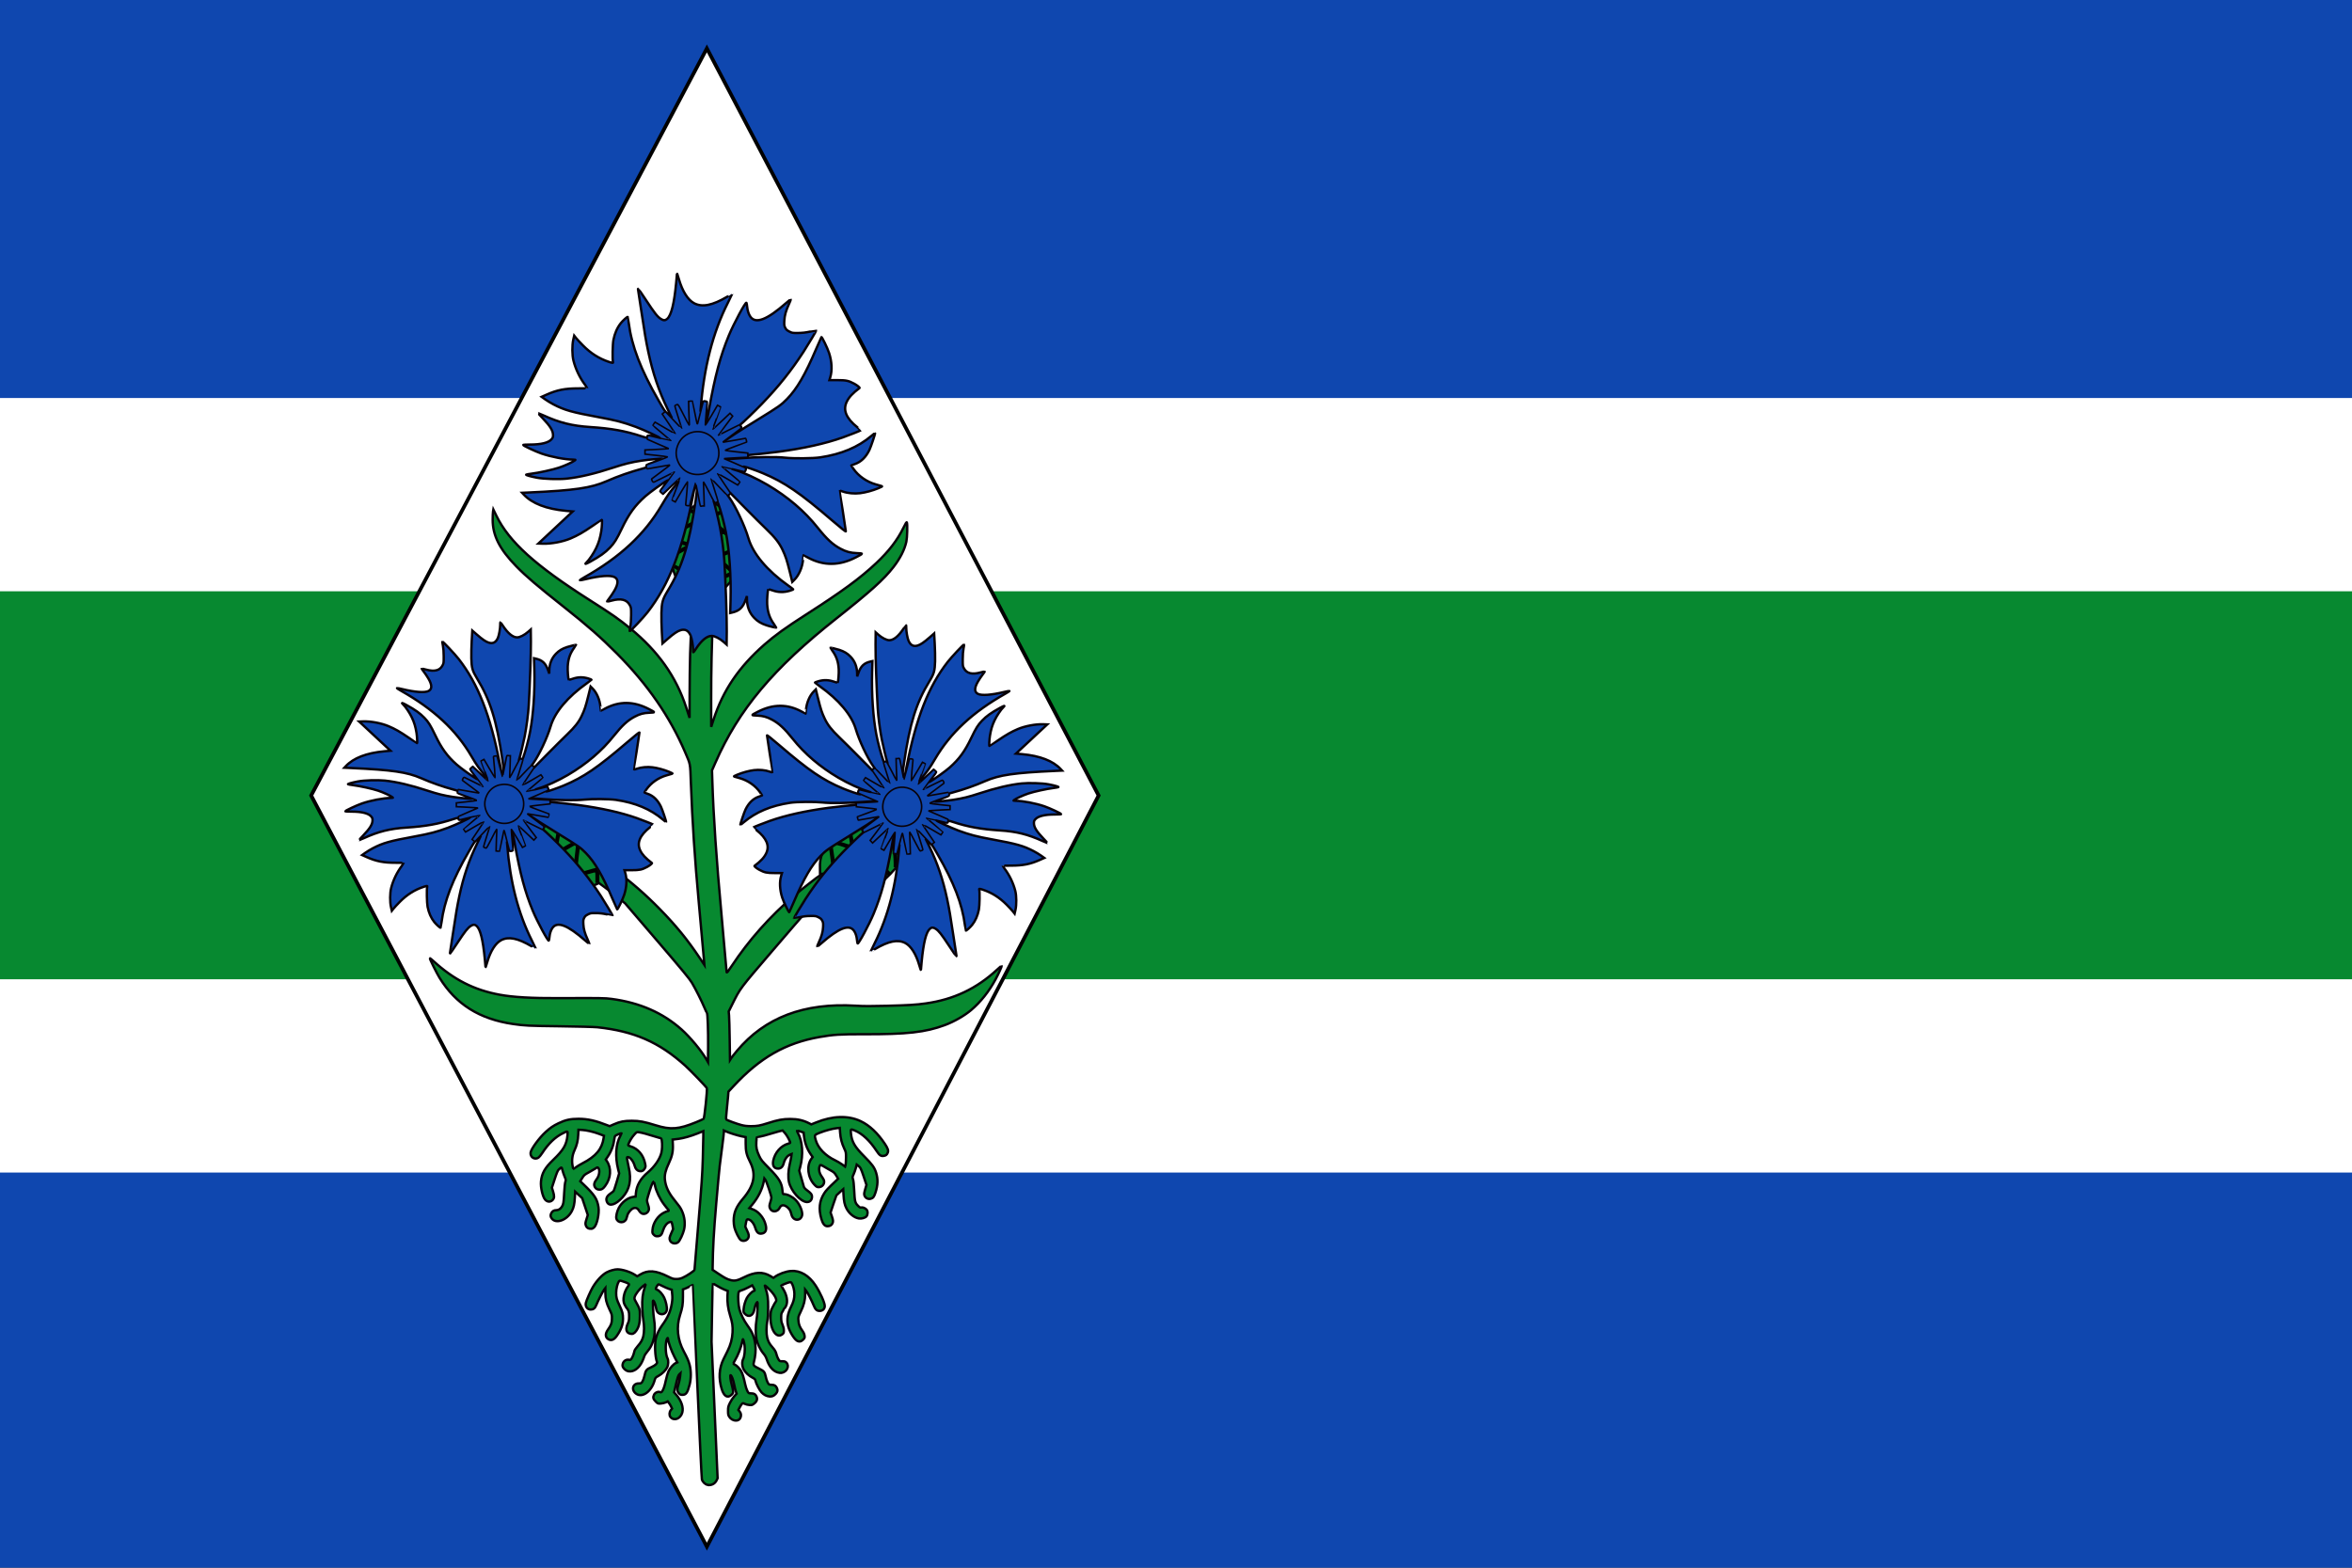 <svg width="600" height="400" viewBox="0 0 600 400" fill="none" xmlns="http://www.w3.org/2000/svg" xmlns:cgf="https://coding.garden/flags"><rect x="0" y="0" width="600" height="400" fill="#333333" stroke="none"/><g clip-path="url(#clip0_1_5890)">
<path d="M600 0H0V400H600V0Z" fill="#0F47AF"/>
<path d="M600 101.552H0V299.178H600V101.552Z" fill="white"/>
<path d="M600 150.867H0V249.863H600V150.867Z" fill="#078930"/>
<path d="M180.324 12.35L79.378 202.978L180.324 394.64L280.26 202.978L180.324 12.35Z" fill="white" stroke="black" stroke-width="0.942"/>
<path d="M180.551 378.886C179.882 378.749 179.246 378.145 179.053 377.465C178.988 377.232 178.446 365.984 177.849 352.469C177.253 338.955 176.753 327.884 176.738 327.866C176.724 327.847 176.407 327.999 176.035 328.202C175.663 328.404 175.102 328.666 174.79 328.784L174.222 328.999L174.221 330.814C174.22 332.875 174.102 333.616 173.468 335.583C172.495 338.598 172.834 341.835 174.435 344.809C175.353 346.516 175.656 347.22 175.943 348.314C176.325 349.772 176.32 351.757 175.93 353.277C175.394 355.366 175.02 355.898 174.085 355.898C173.612 355.898 173.47 355.835 173.162 355.48C172.705 354.957 172.691 354.458 173.099 353.149C173.263 352.621 173.438 351.787 173.488 351.295L173.579 350.4L173.314 350.643C173.023 350.909 172.86 351.412 172.318 353.724L171.958 355.258L172.51 355.888C173.822 357.385 174.413 359.127 174.05 360.424C173.6 362.03 171.902 362.655 171.02 361.54C170.684 361.115 170.733 360.281 171.122 359.807L171.445 359.414L171.186 358.87C171.043 358.571 170.794 358.158 170.631 357.952L170.336 357.577L169.849 357.817C169.581 357.95 169.018 358.081 168.597 358.11C167.837 358.161 167.83 358.159 167.255 357.596C166.621 356.974 166.516 356.521 166.853 355.855C167.118 355.331 167.863 355 168.351 355.19C168.579 355.279 168.697 355.253 168.845 355.087C169.204 354.681 169.546 353.701 169.861 352.179C170.033 351.348 170.333 350.321 170.528 349.895C170.915 349.047 171.815 348.037 172.407 347.786L172.785 347.626L172.046 346.198C171.319 344.794 170.424 342.311 170.424 341.7C170.424 341.227 170.203 341.325 170.048 341.867C169.682 343.145 169.798 345.648 170.264 346.546C170.568 347.131 170.529 348.222 170.18 348.921C169.799 349.683 168.88 350.573 167.954 351.078C167.225 351.476 167.183 351.526 166.985 352.226C166.193 355.038 163.904 356.712 162.32 355.639C160.949 354.71 161.371 352.959 162.96 352.984C163.526 352.984 163.59 352.96 163.869 352.528C164.034 352.273 164.261 351.661 164.374 351.168C164.744 349.553 164.853 349.418 166.301 348.765C167.167 348.375 167.731 347.852 167.611 347.552C167.088 346.24 166.944 342.878 167.346 341.388C167.654 340.249 168.187 339.142 168.893 338.174C170.392 336.119 171.054 334.629 171.385 332.566C171.542 331.586 171.562 331.054 171.474 330.193L171.361 329.083L170.674 328.863C170.296 328.742 169.58 328.433 169.084 328.176C168.588 327.918 168.097 327.707 167.994 327.707C167.821 327.707 167.301 328.559 167.301 328.84C167.301 328.905 167.455 329.015 167.644 329.084C168.173 329.272 169.006 330.207 169.424 331.077C169.883 332.033 170.217 333.587 170.107 334.253C169.964 335.122 169.052 335.574 168.238 335.178C167.742 334.937 167.502 334.55 167.374 333.78C167.238 332.964 166.929 332.088 166.713 331.904C166.531 331.75 166.519 331.904 166.587 333.652C166.628 334.707 166.749 336.059 166.856 336.657C167.096 337.998 167.104 340.026 166.873 341.132C166.526 342.792 165.992 343.891 164.935 345.121C164.664 345.435 164.405 345.86 164.359 346.065C164.312 346.27 164.082 346.854 163.848 347.362C163.042 349.109 161.677 350.097 160.351 349.894C159.618 349.782 158.807 349.003 158.807 348.413C158.807 347.487 159.556 346.8 160.411 346.944C160.826 347.012 160.894 346.981 161.148 346.594C161.417 346.186 161.7 345.424 161.858 344.683C161.899 344.49 162.247 343.974 162.63 343.535C163.511 342.524 163.865 341.904 164.109 340.945C164.352 339.99 164.354 338.039 164.112 336.849C164.013 336.357 163.895 335.005 163.852 333.844C163.765 331.505 163.933 330.066 164.482 328.449C164.645 327.971 164.758 327.579 164.734 327.579C164.71 327.579 164.359 327.862 163.954 328.207C163.078 328.953 162.114 330.224 161.919 330.889C161.792 331.324 161.813 331.428 162.164 332.062C163.234 333.996 163.241 334.023 163.24 335.762C163.239 337.596 162.962 338.687 162.255 339.635C161.776 340.278 161.361 340.457 160.727 340.292C159.735 340.035 159.52 339.102 160.142 337.744C160.445 337.081 160.493 336.82 160.493 335.826C160.493 334.66 160.394 334.372 159.694 333.511C159.631 333.432 159.456 333.122 159.306 332.82C158.746 331.697 159.163 329.615 160.238 328.173C160.501 327.82 160.529 327.716 160.392 327.599C160.156 327.399 159.351 327.062 158.65 326.87C158.09 326.716 158.045 326.724 157.865 326.983C157.501 327.513 157.183 328.855 157.184 329.862C157.185 331.091 157.308 331.552 158.061 333.141C158.766 334.629 158.925 335.238 158.927 336.465C158.93 337.941 158.489 339.182 157.392 340.79C156.69 341.819 155.994 342.135 155.27 341.756C154.408 341.305 154.32 340.367 155.042 339.331C155.909 338.088 156.084 337.617 156.103 336.475C156.121 335.474 156.102 335.401 155.476 334.1C154.687 332.457 154.436 331.444 154.43 329.873L154.426 328.666L154.118 329.05C153.79 329.457 152.536 331.93 152.097 333.035C151.788 333.811 151.371 334.135 150.681 334.135C149.815 334.135 149.254 333.344 149.458 332.412C149.594 331.795 150.672 329.354 151.214 328.44C152.241 326.704 153.653 325.21 154.838 324.601C155.636 324.192 156.803 323.872 157.499 323.872C158.753 323.872 160.791 324.511 161.964 325.273L162.55 325.653L163.271 325.219C165.321 323.983 167.225 324.118 170.457 325.729C171.538 326.268 171.773 326.338 172.518 326.342C173.133 326.342 173.561 326.26 174.109 326.031C175.102 325.613 177.168 324.242 177.169 323.999C177.169 323.894 177.616 318.515 178.161 312.045C179.002 302.073 179.173 299.582 179.286 295.68C179.359 293.148 179.418 290.523 179.418 289.845V288.614L177.872 289.232C176.287 289.865 174.344 290.422 173.235 290.561C172.891 290.604 172.38 290.667 172.099 290.704L171.587 290.767L171.646 292.018C171.73 293.813 171.461 295.062 170.6 296.861C169.784 298.565 169.492 299.781 169.614 300.968C169.788 302.659 170.502 304.25 171.835 305.914C173.391 307.857 173.559 308.096 173.941 308.912C174.672 310.475 174.87 312.288 174.479 313.84C174.216 314.882 173.463 316.495 173.05 316.901C172.417 317.521 171.213 317.297 170.918 316.505C170.725 315.985 170.774 315.714 171.252 314.629L171.706 313.601L171.554 312.727C171.47 312.247 171.349 311.821 171.285 311.78C171.221 311.74 170.974 311.78 170.736 311.853C170.11 312.064 169.465 312.904 169.171 313.892C168.807 315.115 168.485 315.433 167.612 315.433C167.271 315.433 167.062 315.334 166.776 315.042C166.409 314.666 166.397 314.619 166.456 313.776C166.575 312.062 167.798 310.212 169.327 309.43C169.746 309.215 170.19 309.04 170.312 309.04C170.63 309.04 170.706 308.842 170.466 308.639C170.352 308.543 169.88 307.961 169.415 307.346C168.365 305.957 167.398 303.959 167.094 302.551C166.969 301.971 166.825 301.496 166.775 301.496C166.724 301.496 166.596 301.633 166.489 301.799C166.202 302.248 165.053 305.837 165.053 306.286C165.053 306.5 165.165 306.977 165.303 307.347C165.44 307.717 165.553 308.197 165.553 308.414C165.553 309.378 164.437 310.06 163.64 309.583C163.421 309.452 163.118 309.119 162.966 308.841C162.642 308.251 162.109 308.065 161.496 308.327C160.941 308.565 160.216 309.453 160.057 310.087C159.982 310.39 159.859 310.798 159.784 310.994C159.324 312.198 157.535 312.118 157.231 310.879C157.104 310.36 157.396 309.087 157.837 308.239C158.605 306.759 160.154 305.574 161.57 305.382L162.146 305.303L162.218 304.454C162.386 302.484 163.396 300.714 165.24 299.157C166.963 297.703 168.288 295.807 168.698 294.208C168.918 293.35 168.97 292.013 168.822 291.016C168.742 290.476 168.711 290.439 168.238 290.334C167.963 290.273 167.233 290.058 166.614 289.855C165.232 289.403 163.768 289.014 163.01 288.898C162.442 288.811 162.434 288.815 161.816 289.495C161.231 290.137 160.611 291.15 160.318 291.938C160.194 292.272 160.21 292.289 160.791 292.465C162.752 293.061 164.125 294.67 164.575 296.901C164.716 297.598 164.708 297.712 164.487 298.131C164.186 298.704 163.683 298.941 163.069 298.8C162.514 298.673 162.109 298.213 161.921 297.499C161.615 296.336 160.759 295.231 160.163 295.231C159.925 295.231 159.91 295.281 159.987 295.838C160.033 296.172 160.218 297.078 160.397 297.851C161.141 301.066 160.634 303.503 158.807 305.502C157.077 307.396 155.464 307.908 154.879 306.749C154.458 305.917 154.735 305.217 155.764 304.507C156.101 304.275 156.448 303.997 156.535 303.891C156.621 303.783 156.974 302.727 157.32 301.541L157.947 299.386L157.69 298.363C156.869 295.105 157.085 291.87 158.262 289.786C158.425 289.498 158.557 289.227 158.557 289.184C158.557 289.09 157.736 289.376 157.205 289.657C156.885 289.826 156.812 289.955 156.748 290.467C156.527 292.23 155.964 293.769 155.054 295.096L154.534 295.856L154.78 296.214C156.051 298.065 155.879 300.623 154.345 302.643C153.828 303.325 153.488 303.541 152.936 303.541C152.417 303.541 152.01 303.318 151.77 302.903C151.419 302.295 151.549 301.748 152.278 300.766C152.908 299.918 153.079 298.464 152.606 297.979C152.446 297.816 152.364 297.833 151.936 298.124C151.668 298.305 150.902 298.75 150.235 299.112C149.11 299.722 148.984 299.829 148.521 300.586L148.021 301.401L148.824 302.164C151.66 304.862 152.344 305.899 152.674 308C152.929 309.627 152.294 312.545 151.544 313.191C151.337 313.368 151.074 313.521 150.959 313.529C150.129 313.584 149.632 313.284 149.424 312.599C149.3 312.194 149.326 311.989 149.616 311.07L149.95 310.009L149.233 307.855L148.516 305.702L147.622 304.883L146.728 304.064L146.644 305.561C146.548 307.285 146.365 308.102 145.862 309.048C144.646 311.336 141.841 312.359 140.761 310.909C140.399 310.424 140.366 310.077 140.631 309.552C140.893 309.035 141.294 308.784 141.859 308.784C142.452 308.784 142.927 308.51 143.298 307.955C143.721 307.324 143.799 306.882 143.926 304.373C143.993 303.043 144.116 301.855 144.217 301.56C144.382 301.077 144.372 301.003 144.039 300.23C143.845 299.779 143.596 299.044 143.486 298.597C143.267 297.706 143.295 297.712 142.541 298.409C142.283 298.647 142.031 299.245 141.498 300.883L140.794 303.044L141.1 304.044C141.446 305.176 141.422 305.691 141.004 306.153C140.457 306.757 139.655 306.738 139.08 306.108C138.43 305.395 137.867 302.958 138.007 301.46C138.2 299.389 138.99 297.988 141.115 295.947C143.79 293.378 144.548 292.069 144.769 289.636C144.869 288.527 144.87 288.527 143.59 289.155C141.624 290.119 139.913 291.765 138.288 294.256C137.973 294.74 137.556 295.243 137.362 295.374C136.403 296.021 135.204 295.249 135.357 294.083C135.478 293.162 137.56 290.318 139.204 288.827C140.415 287.729 141.088 287.271 142.491 286.591C144.212 285.757 145.517 285.469 147.565 285.47C149.918 285.47 151.934 285.922 154.946 287.116L155.52 287.344L156.597 286.87C158.192 286.169 159.211 285.969 161.181 285.971C163.112 285.971 164.33 286.203 167.245 287.111C171.099 288.313 173.101 288.16 177.607 286.322C178.569 285.93 179.418 285.544 179.495 285.465C179.722 285.23 180.476 277.958 180.307 277.629C180.111 277.249 176.11 273.09 174.813 271.919C168.169 265.917 161.752 263.111 152.374 262.106C151.618 262.026 147.29 261.912 142.756 261.855C134.768 261.754 133.826 261.708 130.889 261.281C122.318 260.033 116.304 256.25 112.124 249.479C111.404 248.312 109.56 244.589 109.655 244.492C109.685 244.461 110.081 244.775 110.534 245.189C115.744 249.956 120.935 252.598 127.454 253.802C130.886 254.437 135.671 254.712 142.693 254.679C153.279 254.629 154.314 254.644 156.059 254.879C163.217 255.84 169.067 258.4 173.859 262.669C176.08 264.647 178.94 268.096 180.238 270.363L180.605 271.002L180.638 267.23C180.675 263.082 180.519 258.556 180.334 258.427C180.269 258.38 180.002 257.827 179.741 257.194C179.06 255.545 177.413 252.266 176.508 250.758C175.882 249.714 174.171 247.643 167.592 239.969L159.451 230.472L157.595 228.968C156.575 228.14 155.077 226.977 154.266 226.381L152.793 225.299L152.306 225.553C151.148 226.157 149.204 226.421 147.584 226.192C145.249 225.864 142.64 224.764 140.452 223.187C139.217 222.296 137.299 220.384 136.346 219.093C135.532 217.99 134.295 215.437 133.993 214.235C133.671 212.953 133.693 210.538 134.036 209.542C135.198 206.165 138.448 204.412 142.421 205.02C145.721 205.525 148.911 207.245 151.568 209.952C153.23 211.645 154.011 212.717 154.873 214.49C155.828 216.457 156.104 217.717 156.03 219.767L155.972 221.335L157.232 222.26C161.017 225.037 164.71 228.262 168.246 231.875C172.487 236.209 175.335 239.696 178.534 244.472L179.69 246.198L179.611 245.24C179.467 243.488 178.807 236.178 178.232 229.971C177.261 219.48 176.596 209.369 176.242 199.723C176.055 194.611 176.154 195.144 174.788 191.955C170.899 182.88 165.204 174.634 157.413 166.793C153.248 162.601 149.854 159.618 143.817 154.842C137.108 149.535 134.174 147.03 131.7 144.494C127.456 140.145 125.685 136.652 125.684 132.628C125.684 131.765 125.723 130.822 125.771 130.533L125.858 130.006L126.63 131.591C129.877 138.255 136.515 144.258 150.438 153.12C156.268 156.832 157.827 157.919 160.79 160.343C167.895 166.154 172.506 172.67 175.042 180.481L175.913 183.166L175.917 177.477C175.918 174.348 175.98 169.544 176.053 166.801C176.211 160.916 176.837 151.897 176.708 151.825C175.267 151.022 174.152 149.987 173.309 148.805C169.027 142.8 172.992 133.751 175.503 130.647C180.106 124.956 185.892 129.148 188.035 136.179C189.697 141.633 189.031 148.167 182.006 152.017C182.083 152.068 182.046 153.873 181.906 156.956C181.558 164.646 181.415 170.99 181.422 178.5L181.428 185.468L182.026 183.614C184.427 176.172 188.453 170.224 194.969 164.494C197.625 162.158 200.422 160.137 205.491 156.891C214.84 150.903 219.442 147.529 223.575 143.634C226.766 140.626 228.906 137.841 230.47 134.657C231.087 133.401 231.27 133.122 231.347 133.315C231.528 133.772 231.436 137.208 231.216 138.2C230.752 140.282 229.637 142.475 227.908 144.705C225.465 147.856 222.026 150.955 213.394 157.783C197.25 170.554 188.478 181.015 182.473 194.659L181.635 196.562L181.72 199.262C181.999 208.136 182.78 219.556 184.039 233.157C184.514 238.291 184.992 243.67 185.102 245.112C185.212 246.553 185.33 247.868 185.364 248.034C185.415 248.288 185.62 248.034 186.643 246.497C191.057 239.827 196.405 233.816 202.762 228.379C204.383 226.992 208.799 223.535 209.1 223.417C209.201 223.376 209.225 222.887 209.181 221.738C209.113 219.923 209.247 219.113 209.899 217.381C210.613 215.487 212.467 212.862 214.177 211.325C216.618 209.132 219.523 207.595 222.232 207.065C224.244 206.671 226.489 206.926 228.028 207.724C228.956 208.205 230.37 209.695 230.808 210.655C232.084 213.449 231.538 216.966 229.294 220.418C228.412 221.775 225.922 224.36 224.636 225.252C220.822 227.901 216.623 228.872 213.638 227.794C213.126 227.61 212.619 227.428 212.512 227.39C212.176 227.273 206.865 231.373 205.505 232.799C205.116 233.207 201.312 237.613 197.052 242.589C188.574 252.492 188.878 252.087 186.814 256.233L185.892 258.085L185.983 259.11C186.033 259.673 186.108 262.461 186.149 265.304L186.226 270.473L186.552 269.967C186.731 269.69 187.383 268.859 187.999 268.123C195.106 259.623 205.112 255.82 218.289 256.611C220.351 256.734 222.164 256.74 226.323 256.633C231.841 256.49 233.635 256.38 236.129 256.03C243.282 255.027 249.153 252.246 254.401 247.374C255.004 246.814 255.521 246.379 255.549 246.408C255.627 246.488 254.688 248.558 253.975 249.877C252.293 252.986 250.176 255.65 247.746 257.716C246.039 259.166 243.386 260.684 241.031 261.556C236.067 263.395 231.393 263.922 220.327 263.888C214.396 263.869 212.573 263.987 209.085 264.599C200.393 266.126 193.845 269.875 187.067 277.203L185.826 278.546L185.739 279.696C185.692 280.329 185.538 281.904 185.398 283.195C185.257 284.486 185.189 285.586 185.247 285.64C185.451 285.83 187.992 286.759 189.099 287.049C189.931 287.267 190.58 287.344 191.597 287.346C193.128 287.346 193.838 287.221 195.844 286.578C198.463 285.737 199.709 285.506 201.606 285.509C203.489 285.509 204.987 285.862 206.508 286.656L206.961 286.893L208.19 286.392C212.39 284.68 216.381 284.565 219.555 286.066C221.818 287.136 223.922 289.115 225.763 291.905C226.514 293.044 226.686 293.581 226.467 294.115C226.238 294.677 225.98 294.868 225.355 294.939C224.691 295.014 224.338 294.755 223.611 293.653C221.906 291.068 220.014 289.284 218.141 288.494C217.011 288.018 216.969 288.042 217.071 289.099C217.285 291.325 217.988 292.557 220.458 295.039C222.496 297.087 223.071 297.875 223.488 299.194C224.016 300.86 223.962 302.434 223.312 304.362C222.958 305.408 222.754 305.669 222.136 305.858C221.509 306.051 220.806 305.72 220.56 305.119C220.379 304.674 220.399 304.517 220.831 303.03L221.034 302.326L220.335 300.225C219.637 298.126 219.491 297.842 218.877 297.394L218.551 297.156L218.327 298.016C218.205 298.488 217.951 299.208 217.764 299.615C217.438 300.325 217.431 300.376 217.61 300.893C217.725 301.226 217.838 302.305 217.907 303.723C218.043 306.523 218.13 306.888 218.838 307.613C219.286 308.071 219.443 308.158 219.699 308.092C220.08 307.994 220.737 308.262 221.076 308.651C221.428 309.054 221.399 309.962 221.023 310.372C220.671 310.755 219.753 310.998 219.087 310.885C217.871 310.677 216.624 309.664 215.932 308.32C215.452 307.388 215.273 306.55 215.179 304.793L215.106 303.425L214.281 304.154C213.828 304.555 213.418 304.939 213.371 305.006C213.324 305.073 212.97 306.086 212.583 307.257L211.881 309.386L212.2 310.321C212.575 311.418 212.594 311.748 212.312 312.237C212.061 312.671 211.662 312.875 211.061 312.875C210.393 312.875 209.891 312.265 209.528 311.012C208.787 308.458 209.011 306.448 210.257 304.475C210.702 303.77 211.217 303.219 213.074 301.461L213.815 300.76L213.32 299.945C212.859 299.187 212.74 299.085 211.605 298.472C210.934 298.11 210.177 297.674 209.923 297.502C209.668 297.331 209.39 297.213 209.306 297.243C209.221 297.272 209.09 297.529 209.016 297.813C208.829 298.523 209.058 299.439 209.606 300.174C209.842 300.49 210.092 300.902 210.162 301.089C210.485 301.96 209.812 302.902 208.865 302.902C208.411 302.902 208.28 302.827 207.738 302.25C206.04 300.447 205.701 297.415 207 295.644L207.307 295.226L206.783 294.462C205.84 293.086 205.272 291.517 205.086 289.772L205.002 288.979L204.193 288.703C203.749 288.551 203.356 288.458 203.32 288.495C203.284 288.533 203.393 288.811 203.563 289.116C204.748 291.237 204.972 294.626 204.134 297.76L203.885 298.691L204.409 300.509C204.697 301.509 204.985 302.516 205.048 302.748C205.132 303.051 205.382 303.332 205.938 303.748C206.909 304.474 207.142 304.775 207.146 305.308C207.152 306.208 206.597 306.767 205.767 306.699C204.172 306.568 201.803 303.893 201.272 301.623C201.003 300.469 201.07 298.682 201.442 297.149C201.621 296.41 201.805 295.502 201.851 295.131L201.935 294.457L201.575 294.596C200.825 294.885 200.209 295.729 199.906 296.881C199.688 297.711 199.185 298.17 198.495 298.17C197.464 298.17 196.999 297.403 197.259 296.13C197.682 294.056 199.238 292.306 201.119 291.787C201.622 291.648 201.638 291.629 201.515 291.298C201.237 290.549 200.619 289.513 200.142 288.994L199.639 288.448L198.616 288.698C198.053 288.836 196.958 289.153 196.182 289.402C195.406 289.652 194.396 289.918 193.937 289.993C193.478 290.068 193.08 290.153 193.053 290.182C193.025 290.211 192.974 290.746 192.939 291.373C192.861 292.778 193.021 293.547 193.692 294.975C194.16 295.971 194.367 296.228 196.161 298.044C198.78 300.694 199.444 301.805 199.616 303.829C199.687 304.654 199.704 304.692 200.015 304.694C200.882 304.694 202.152 305.343 202.988 306.2C203.921 307.158 204.644 308.747 204.649 309.85C204.652 310.32 204.315 310.897 203.937 311.074C203.064 311.481 202.169 310.973 201.907 309.925C201.68 309.018 201.533 308.71 201.12 308.277C200.238 307.354 199.319 307.286 198.929 308.116C198.388 309.269 196.983 309.418 196.458 308.378C196.22 307.907 196.235 307.553 196.531 306.673C196.668 306.264 196.781 305.781 196.781 305.598C196.781 305.093 195.551 301.427 195.25 301.035L194.985 300.691L194.811 301.57C194.431 303.495 193.409 305.533 191.921 307.335L191.163 308.253L191.629 308.407C192.569 308.718 193.258 309.166 193.895 309.878C194.648 310.722 195.059 311.492 195.332 312.569C195.662 313.872 195.284 314.637 194.25 314.756C193.461 314.847 192.994 314.411 192.663 313.273C192.384 312.314 191.771 311.47 191.167 311.214C190.587 310.968 190.452 311.101 190.28 312.087L190.124 312.982L190.579 313.964C191.064 315.009 191.12 315.354 190.89 315.87C190.576 316.577 189.567 316.837 188.937 316.374C188.523 316.069 187.608 314.236 187.351 313.198C187.247 312.779 187.162 312.019 187.162 311.51C187.162 309.401 187.799 307.884 189.542 305.841C192.382 302.512 192.943 299.633 191.36 296.508C190.446 294.703 190.223 293.782 190.223 291.823V290.142L189.169 289.931C188.127 289.721 186.038 289.063 185.132 288.659L184.664 288.45V288.853C184.664 289.075 184.469 290.759 184.231 292.595C183.993 294.43 183.71 296.623 183.602 297.467C183.495 298.311 183.095 302.626 182.714 307.056C182.082 314.415 181.857 318.434 181.798 323.393L181.791 324.005L183.196 324.942C184.941 326.105 185.464 326.379 186.416 326.628C187.411 326.889 188.117 326.738 189.767 325.911C192.59 324.496 194.564 324.409 196.571 325.61L197.299 326.046L197.633 325.805C198.697 325.037 200.44 324.402 201.777 324.295C204.129 324.107 206.386 325.434 208.05 327.982C209.262 329.839 210.396 332.377 210.396 333.234C210.396 333.978 209.866 334.48 209.082 334.48C208.359 334.48 207.977 334.113 207.537 332.999C207.117 331.932 206.066 329.886 205.705 329.43L205.401 329.047V330.209C205.401 331.731 205.071 333.023 204.257 334.699C203.621 336.01 203.616 336.028 203.685 336.96C203.76 337.974 204.007 338.597 204.745 339.634C205.033 340.04 205.204 340.442 205.245 340.814C205.301 341.328 205.268 341.418 204.866 341.829C204.357 342.35 203.805 342.424 203.245 342.046C202.477 341.527 201.309 339.534 201.032 338.269C200.678 336.654 200.905 335.226 201.801 333.425C202.438 332.146 202.649 331.337 202.651 330.161C202.652 329.222 202.344 327.995 201.954 327.386C201.788 327.126 201.714 327.107 201.277 327.207C200.852 327.305 199.435 327.885 199.31 328.013C199.286 328.039 199.489 328.411 199.762 328.843C200.754 330.413 201.05 332.15 200.512 333.239C200.366 333.535 200.169 333.823 200.075 333.879C199.981 333.935 199.904 334.039 199.904 334.11C199.904 334.18 199.763 334.45 199.592 334.708C199.322 335.115 199.28 335.318 199.282 336.204C199.286 337.034 199.349 337.375 199.619 337.996C199.841 338.504 199.956 338.994 199.96 339.447C199.966 340.056 199.926 340.163 199.592 340.437C198.073 341.681 196.441 339.213 196.552 335.84C196.588 334.725 196.643 334.446 196.944 333.841C197.451 332.82 197.749 332.288 197.898 332.135C198.305 331.719 197.71 330.499 196.469 329.203C195.952 328.664 195.42 328.163 195.287 328.09C195.048 327.959 195.048 327.967 195.277 328.647C195.848 330.346 195.969 331.254 195.956 333.713C195.947 335.359 195.88 336.389 195.737 337.101C195.481 338.376 195.473 340.33 195.719 341.297C195.978 342.318 196.274 342.862 197.056 343.759C197.738 344.542 197.913 344.868 198.148 345.795C198.219 346.076 198.414 346.537 198.582 346.818C198.877 347.315 198.906 347.329 199.572 347.329C200.119 347.329 200.321 347.39 200.569 347.628C201.483 348.507 200.78 350.056 199.36 350.292C199.109 350.335 198.672 350.273 198.31 350.153C197.12 349.749 196.18 348.611 195.614 346.891C195.415 346.286 195.144 345.805 194.736 345.331C193.986 344.461 193.207 342.859 192.971 341.705C192.733 340.54 192.734 338.125 192.972 336.91C193.076 336.383 193.197 335.088 193.242 334.033C193.316 332.281 193.305 332.13 193.122 332.286C192.877 332.493 192.591 333.278 192.407 334.247C192.123 335.749 190.929 336.227 190.001 335.21C189.646 334.821 189.633 334.768 189.706 333.963C189.787 333.077 190.082 332.065 190.512 331.203C190.826 330.573 191.851 329.514 192.245 329.413C192.611 329.319 192.607 329.198 192.216 328.516L191.899 327.962L190.874 328.494C190.309 328.786 189.539 329.124 189.161 329.245C188.497 329.458 188.471 329.484 188.372 330.023C188.232 330.792 188.359 332.965 188.606 333.97C188.897 335.161 189.775 336.958 190.639 338.134C191.935 339.895 192.477 341.232 192.695 343.203C192.839 344.509 192.713 345.997 192.329 347.506C192.106 348.379 192.199 348.502 193.592 349.183C194.888 349.817 195.097 350.059 195.326 351.183C195.517 352.121 195.906 353.05 196.185 353.235C196.272 353.293 196.605 353.341 196.925 353.341C197.583 353.341 197.963 353.606 198.228 354.246C198.432 354.74 198.339 355.153 197.919 355.62C197.417 356.177 196.944 356.38 196.291 356.316C195.522 356.239 194.887 355.912 194.276 355.275C193.756 354.733 192.872 353.032 192.721 352.281C192.652 351.938 192.52 351.802 191.992 351.53C191.048 351.045 190.141 350.202 189.721 349.422C189.283 348.606 189.224 347.485 189.583 346.78C189.93 346.099 190.105 344.364 189.938 343.262C189.859 342.745 189.73 342.155 189.651 341.95C189.507 341.581 189.504 341.585 189.346 342.344C189.028 343.866 188.279 345.783 187.465 347.154C187.215 347.575 187.03 347.938 187.055 347.96C187.08 347.982 187.268 348.087 187.474 348.196C187.998 348.469 188.689 349.184 189.066 349.842C189.41 350.443 189.757 351.579 190.103 353.233C190.223 353.807 190.468 354.555 190.647 354.895C190.969 355.504 190.982 355.513 191.597 355.52C192.384 355.539 192.695 355.703 192.965 356.285C193.286 356.977 193.106 357.567 192.409 358.112C191.903 358.507 191.796 358.539 191.164 358.49C190.784 358.462 190.26 358.333 190 358.205C189.554 357.986 189.515 357.985 189.292 358.186C189.162 358.307 188.9 358.709 188.709 359.082L188.363 359.758L188.699 360.167C189.088 360.64 189.141 361.257 188.842 361.847C188.353 362.816 186.768 362.62 186.038 361.502C185.769 361.089 185.726 360.879 185.726 359.984C185.726 359.04 185.769 358.856 186.198 357.967C186.458 357.429 186.95 356.676 187.291 356.294L187.911 355.6L187.734 355.088C187.637 354.806 187.439 353.988 187.293 353.269C187.035 351.995 186.689 351.079 186.395 350.893C186.181 350.758 186.352 352.239 186.677 353.339C186.822 353.828 186.968 354.504 187.001 354.84C187.058 355.414 187.033 355.48 186.604 355.895C185.626 356.839 184.685 356.286 184.113 354.432C183.272 351.707 183.427 349.097 184.567 346.796C184.806 346.313 185.259 345.4 185.575 344.767C186.379 343.152 186.794 341.621 186.877 339.963C186.958 338.372 186.824 337.46 186.238 335.61C185.714 333.957 185.478 332.149 185.579 330.575L185.654 329.397L184.789 329.05C184.313 328.859 183.463 328.419 182.899 328.072C182.336 327.726 181.85 327.467 181.821 327.498C181.791 327.529 181.711 330.88 181.643 334.945L181.519 342.338L182.291 359.757L183.063 377.176L182.804 377.72C182.393 378.581 181.454 379.064 180.551 378.878L180.551 378.886ZM146.9 297.841C147.222 297.59 147.996 297.122 148.618 296.802C151.997 295.07 153.587 293.163 153.985 290.367L154.068 289.787L152.846 289.325C151.409 288.783 149.59 288.364 148.409 288.305L147.566 288.263L147.515 289.477C147.45 290.999 147.166 292.194 146.556 293.505C145.983 294.736 145.814 296.101 146.064 297.461C146.149 297.922 146.24 298.299 146.266 298.299C146.292 298.299 146.577 298.093 146.9 297.841L146.9 297.841ZM215.814 295.482C215.826 294.032 215.818 293.991 215.365 293.041C214.752 291.754 214.413 290.448 214.312 288.988L214.23 287.784L213.441 287.866C212.354 287.98 210.568 288.462 209.116 289.032C207.732 289.576 207.724 289.591 208.097 290.892C208.686 292.947 210.517 294.857 213.054 296.062C213.55 296.298 214.322 296.753 214.768 297.072L215.58 297.653L215.691 297.305C215.752 297.112 215.807 296.293 215.814 295.482L215.814 295.482Z" fill="#078930" stroke="#080108" stroke-width="0.608"/>
<path d="M146.259 225.089C146.259 224.696 146.229 224.376 146.192 224.376C146.155 224.376 145.667 224.609 145.107 224.894C144.547 225.18 144.06 225.413 144.025 225.413C143.964 225.413 143.571 224.704 143.571 224.594C143.571 224.565 144.167 224.243 144.895 223.879L146.22 223.217L146.38 221.056C146.468 219.868 146.645 218.16 146.772 217.26C146.9 216.36 146.987 215.605 146.965 215.583C146.793 215.41 142.223 218.218 142.099 218.574C142.047 218.722 141.652 223.112 141.652 223.539C141.652 223.643 141.584 223.728 141.502 223.728C141.419 223.728 141.245 223.826 141.115 223.945C140.642 224.378 140.591 224.028 140.787 221.699C140.888 220.497 140.958 219.496 140.941 219.474C140.925 219.453 140.384 219.943 139.739 220.566L138.566 221.697L138.224 221.351L137.883 221.006L138.77 220.1C139.258 219.602 139.986 218.918 140.389 218.581C141.098 217.988 141.124 217.943 141.208 217.185C141.35 215.903 142.004 212.075 142.282 210.898C142.424 210.296 142.515 209.777 142.483 209.746C142.381 209.642 138.354 211.207 138.124 211.44C138.04 211.524 137.571 214.661 137.433 216.059C137.36 216.798 137.301 217.862 137.301 218.425V219.449H136.769H136.237L136.319 217.731C136.392 216.207 136.595 214.295 136.865 212.592L136.955 212.025L136.328 212.39C135.983 212.592 135.289 213.035 134.785 213.375L133.87 213.995L133.688 213.707C133.589 213.549 133.47 213.355 133.424 213.276C133.33 213.113 134.517 212.257 136.149 211.314C137.147 210.736 137.246 210.642 137.352 210.172C137.736 208.472 138.612 205.106 138.693 205.022C138.797 204.914 139.604 205.157 139.604 205.297C139.604 205.344 139.545 205.586 139.472 205.835C139.225 206.688 138.452 209.81 138.452 209.96C138.452 210.056 138.689 210.011 139.124 209.833C139.494 209.681 140.485 209.309 141.326 209.008L142.856 208.461L143.352 206.953C143.863 205.401 143.916 205.338 144.515 205.569L144.837 205.692L144.446 206.872C144.231 207.522 144.079 208.076 144.107 208.105C144.136 208.134 144.696 208.047 145.353 207.91C146.01 207.773 147.089 207.597 147.751 207.517C148.923 207.374 148.96 207.378 149.183 207.657C149.404 207.933 149.403 207.992 149.177 209.19C148.595 212.277 148.355 213.742 148.433 213.742C148.479 213.742 148.944 213.594 149.467 213.413C151.03 212.87 153.455 212.302 153.84 212.388C154.033 212.431 154.192 212.488 154.192 212.513C154.192 212.539 154.109 212.957 154.009 213.443C153.718 214.844 153.195 218.615 153.097 220.013C153.012 221.224 153.02 221.288 153.248 221.221C154.03 220.992 155.644 220.738 155.731 220.831C155.787 220.89 155.853 221.112 155.877 221.322C155.919 221.697 155.902 221.708 155.088 221.873C154.63 221.965 153.954 222.104 153.584 222.18L152.912 222.319V223.801V225.283H152.4H151.889V223.913C151.889 222.669 151.868 222.549 151.665 222.609C151.541 222.647 151.066 222.769 150.609 222.884C150.151 222.999 149.216 223.271 148.529 223.49L147.282 223.888V224.845V225.802H146.77H146.258V225.088L146.259 225.089ZM148.905 222.313C149.596 222.097 150.565 221.815 151.057 221.688L151.953 221.456L152.109 219.719C152.242 218.226 152.586 215.613 152.863 213.978L152.944 213.499L152.129 213.688C150.656 214.028 148.188 214.933 148.125 215.155C147.908 215.924 147.282 221.3 147.282 222.398C147.282 222.734 147.328 222.83 147.465 222.777C147.565 222.738 148.213 222.529 148.905 222.313L148.905 222.313ZM143.494 216.299C144.081 215.921 145.169 215.303 145.912 214.924L147.264 214.235L147.414 213.308C147.497 212.799 147.722 211.536 147.914 210.502L148.263 208.622L147.907 208.581C147.544 208.54 145.046 208.961 144.183 209.208C143.679 209.352 143.718 209.279 143.331 210.825C142.995 212.168 142.292 216.203 142.292 216.789C142.292 216.897 142.322 216.985 142.359 216.985C142.396 216.985 142.907 216.676 143.494 216.298L143.494 216.299Z" fill="black"/>
<path d="M219.015 226.914C219.015 226.522 219.045 226.201 219.082 226.201C219.118 226.201 219.607 226.434 220.166 226.719C220.726 227.004 221.213 227.238 221.248 227.238C221.309 227.238 221.702 226.529 221.702 226.419C221.702 226.39 221.106 226.068 220.378 225.704L219.054 225.042L218.893 222.881C218.805 221.693 218.629 219.985 218.501 219.085C218.373 218.185 218.286 217.43 218.308 217.408C218.48 217.233 223.05 220.043 223.175 220.399C223.226 220.547 223.622 224.937 223.622 225.364C223.622 225.468 223.689 225.553 223.771 225.553C223.854 225.553 224.028 225.651 224.158 225.77C224.631 226.203 224.682 225.852 224.486 223.524C224.385 222.322 224.316 221.321 224.332 221.299C224.348 221.278 224.889 221.769 225.534 222.391L226.708 223.522L227.049 223.176L227.39 222.83L226.503 221.925C226.015 221.426 225.287 220.743 224.884 220.406C224.176 219.813 224.15 219.769 224.066 219.01C223.924 217.728 223.27 213.9 222.992 212.723C222.849 212.121 222.759 211.602 222.79 211.571C222.892 211.467 226.919 213.032 227.149 213.265C227.233 213.349 227.702 216.486 227.84 217.884C227.913 218.622 227.972 219.687 227.972 220.25V221.274H228.504H229.036L228.954 219.556C228.881 218.031 228.678 216.12 228.408 214.417L228.318 213.85L228.945 214.215C229.29 214.416 229.984 214.86 230.488 215.2L231.404 215.819L231.585 215.532C231.684 215.374 231.803 215.18 231.849 215.101C231.943 214.938 230.756 214.082 229.124 213.138C228.126 212.561 228.027 212.468 227.921 211.997C227.537 210.297 226.661 206.931 226.58 206.847C226.476 206.739 225.669 206.982 225.669 207.122C225.669 207.169 225.728 207.411 225.801 207.66C226.049 208.513 226.821 211.635 226.821 211.785C226.821 211.881 226.584 211.836 226.149 211.658C225.779 211.506 224.788 211.135 223.947 210.834L222.417 210.286L221.921 208.778C221.41 207.226 221.357 207.163 220.758 207.394L220.436 207.517L220.827 208.697C221.042 209.347 221.195 209.902 221.166 209.93C221.137 209.959 220.577 209.872 219.92 209.735C219.263 209.599 218.184 209.422 217.523 209.342C216.35 209.199 216.313 209.203 216.09 209.482C215.87 209.758 215.87 209.817 216.096 211.015C216.678 214.102 216.918 215.567 216.84 215.567C216.794 215.567 216.329 215.419 215.806 215.238C214.243 214.695 211.818 214.127 211.433 214.213C211.24 214.256 211.081 214.311 211.081 214.338C211.081 214.364 211.164 214.782 211.264 215.268C211.555 216.669 212.078 220.44 212.176 221.838C212.261 223.049 212.253 223.113 212.025 223.046C211.243 222.817 209.629 222.564 209.542 222.656C209.486 222.714 209.42 222.936 209.397 223.147C209.354 223.522 209.371 223.533 210.185 223.698C210.643 223.79 211.319 223.929 211.689 224.005L212.361 224.144V225.626V227.108H212.873H213.385V225.737C213.385 224.494 213.405 224.373 213.608 224.434C213.732 224.471 214.207 224.594 214.664 224.709C215.122 224.822 216.057 225.096 216.744 225.315L217.991 225.712V226.669V227.626H218.503H219.015V226.913L219.015 226.914ZM216.369 224.138C215.677 223.921 214.709 223.641 214.216 223.513L213.32 223.282L213.165 221.544C213.031 220.051 212.688 217.437 212.41 215.803L212.329 215.324L213.145 215.513C214.617 215.853 217.085 216.758 217.148 216.981C217.365 217.749 217.991 223.125 217.991 224.223C217.991 224.559 217.945 224.655 217.808 224.602C217.708 224.563 217.06 224.354 216.369 224.138L216.369 224.138ZM221.78 218.124C221.193 217.746 220.104 217.127 219.361 216.749L218.01 216.059L217.859 215.133C217.776 214.623 217.552 213.361 217.359 212.326L217.01 210.446L217.366 210.406C217.729 210.365 220.227 210.785 221.091 211.033C221.594 211.177 221.555 211.103 221.943 212.65C222.279 213.993 222.982 218.028 222.982 218.614C222.982 218.722 222.951 218.809 222.914 218.809C222.877 218.809 222.367 218.5 221.78 218.123L221.78 218.124Z" fill="black"/>
<path d="M173.302 146.567C173.617 146.362 173.859 146.169 173.839 146.138C173.819 146.107 173.369 145.829 172.839 145.519C172.309 145.208 171.86 144.931 171.841 144.902C171.808 144.852 172.166 144.157 172.255 144.099C172.278 144.08 172.857 144.405 173.541 144.812L174.785 145.553L176.607 144.551C177.61 143.999 179.077 143.248 179.869 142.881C180.661 142.513 181.314 142.189 181.32 142.159C181.368 141.926 176.654 139.644 176.301 139.729C176.153 139.764 172.414 141.743 172.071 141.968C171.987 142.021 171.883 142.01 171.839 141.942C171.795 141.875 171.622 141.782 171.456 141.738C170.854 141.577 171.109 141.351 173.085 140.29C174.105 139.742 174.947 139.274 174.956 139.249C174.964 139.223 174.279 139.037 173.432 138.834L171.892 138.463L171.987 138.001L172.081 137.539L173.286 137.793C173.948 137.933 174.889 138.172 175.376 138.326C176.234 138.597 176.284 138.595 176.938 138.267C178.045 137.71 181.472 136.239 182.567 135.85C183.127 135.65 183.593 135.453 183.602 135.41C183.63 135.272 180.208 132.783 179.897 132.717C179.783 132.691 177.011 133.953 175.814 134.573C175.181 134.901 174.294 135.411 173.841 135.706L173.019 136.244L172.733 135.807L172.447 135.37L173.872 134.535C175.136 133.795 176.781 132.958 178.294 132.287L178.799 132.063L178.168 131.739C177.821 131.562 177.091 131.224 176.547 130.988L175.557 130.561L175.691 130.261C175.764 130.095 175.856 129.896 175.895 129.817C175.976 129.654 177.301 130.181 178.937 131.027C179.937 131.545 180.066 131.577 180.501 131.417C182.073 130.84 185.249 129.793 185.36 129.816C185.502 129.845 185.741 130.636 185.629 130.709C185.591 130.734 185.365 130.812 185.125 130.884C184.307 131.128 181.383 132.132 181.263 132.211C181.185 132.26 181.348 132.432 181.726 132.696C182.047 132.92 182.877 133.54 183.572 134.073L184.835 135.043L186.313 134.66C187.834 134.265 187.914 134.275 188.05 134.889L188.124 135.218L186.965 135.516C186.328 135.68 185.8 135.847 185.792 135.885C185.785 135.924 186.156 136.339 186.619 136.807C187.081 137.275 187.804 138.069 188.224 138.571C188.968 139.46 188.985 139.492 188.881 139.822C188.777 140.148 188.73 140.179 187.646 140.622C184.852 141.764 183.546 142.336 183.588 142.4C183.613 142.438 183.982 142.742 184.408 143.077C185.685 144.077 187.445 145.772 187.583 146.133C187.652 146.316 187.692 146.475 187.672 146.488C187.651 146.507 187.271 146.653 186.826 146.825C185.544 147.322 182.233 148.871 181.057 149.525C180.038 150.091 179.991 150.131 180.167 150.283C180.772 150.806 181.843 151.999 181.816 152.118C181.798 152.195 181.656 152.366 181.499 152.496C181.221 152.727 181.203 152.72 180.632 152.137C180.312 151.81 179.837 151.326 179.577 151.063L179.104 150.583L177.914 151.361L176.723 152.139L176.448 151.718L176.172 151.297L177.273 150.578C178.273 149.925 178.358 149.845 178.2 149.71C178.105 149.628 177.75 149.302 177.412 148.986C177.074 148.67 176.352 148.044 175.808 147.595L174.817 146.778L174.048 147.281L173.279 147.783L173.004 147.362L172.729 146.942L173.302 146.567H173.302ZM176.955 147.285C177.5 147.74 178.247 148.389 178.614 148.727L179.282 149.341L180.761 148.558C182.033 147.883 184.318 146.794 185.78 146.164L186.208 145.979L185.619 145.408C184.554 144.376 182.5 142.822 182.287 142.888C181.553 143.113 176.897 145.42 176.015 145.996C175.744 146.173 175.692 146.261 175.809 146.345C175.894 146.406 176.41 146.83 176.955 147.285V147.285ZM178.879 139.681C179.498 139.966 180.58 140.535 181.284 140.948L182.564 141.697L183.389 141.334C183.843 141.134 184.979 140.656 185.913 140.272L187.612 139.572L187.453 139.258C187.29 138.939 185.61 137.106 184.947 136.526C184.56 136.188 184.64 136.181 183.189 136.674C181.929 137.103 178.309 138.643 177.838 138.95C177.752 139.007 177.698 139.077 177.717 139.108C177.737 139.139 178.26 139.396 178.879 139.681L178.879 139.681Z" fill="black"/>
<path d="M176.807 165.741C176.807 164.72 176.478 162.861 176.171 162.151C175.625 160.886 174.8 160.445 173.631 160.793C172.803 161.04 171.853 161.684 170.248 163.088L169 164.18L168.838 161.34C168.75 159.778 168.701 157.551 168.731 156.39C168.799 153.729 169.038 152.878 170.293 150.82C174.034 144.691 175.814 138.967 177.437 127.849C177.817 125.246 177.832 125.008 177.681 124.106C177.593 123.576 177.497 123.166 177.469 123.196C177.441 123.224 177.113 124.802 176.741 126.701C174.037 140.5 170.619 149.242 165.21 156.199C164.124 157.596 160.731 161.202 160.615 161.083C160.588 161.057 160.661 160.55 160.777 159.959C160.915 159.254 160.991 158.222 160.997 156.966C161.005 155.074 161.001 155.039 160.637 154.367C159.886 152.98 158.395 152.612 156.073 153.239C155.421 153.414 154.868 153.539 154.845 153.515C154.821 153.49 155.094 153.091 155.45 152.626C155.807 152.162 156.371 151.319 156.703 150.753C157.777 148.924 157.79 147.768 156.743 147.242C155.697 146.716 152.938 146.917 149.421 147.775C148.682 147.956 148.017 148.081 147.942 148.055C147.867 148.03 148.359 147.697 149.034 147.316C158.165 142.169 164.476 136.297 168.755 128.966C170.208 126.478 171.16 125.131 172.527 123.633C173.111 122.993 173.659 122.058 173.529 121.924C173.505 121.899 172.512 122.795 171.324 123.914L169.163 125.95L168.8 125.676C168.601 125.526 168.438 125.361 168.438 125.31C168.438 125.26 168.848 124.681 169.349 124.024C170.521 122.487 170.55 122.439 170.171 122.643C169.124 123.206 165.781 125.613 164.628 126.633C161.988 128.97 160.412 131.137 158.609 134.911C157.32 137.609 156.728 138.557 155.608 139.721C154.346 141.033 153.08 141.936 150.544 143.334C149.325 144.006 149.036 144.05 149.656 143.467C150.311 142.852 151.48 141.103 152.078 139.841C152.75 138.423 153.109 137.231 153.388 135.486C153.558 134.421 153.642 132.609 153.521 132.609C153.492 132.609 152.437 133.316 151.176 134.179C148.781 135.82 147.379 136.621 145.55 137.394C143.53 138.248 140.562 138.802 138.43 138.723L137.34 138.682L141.72 134.592L146.101 130.501L144.372 130.341C139.406 129.885 135.738 128.468 133.609 126.182L133.193 125.736L135.045 125.652C146.575 125.125 150.76 124.517 154.697 122.795C157.679 121.491 160.75 120.414 163.912 119.561C164.893 119.296 164.944 119.265 164.912 118.948C164.879 118.626 164.949 118.588 166.974 117.858C168.126 117.443 169.045 117.078 169.016 117.048C168.921 116.95 165.411 117.274 163.691 117.538C161.034 117.947 159.335 118.364 156.446 119.315C151.785 120.851 147.808 121.79 144.517 122.132C142.47 122.345 138.686 122.223 136.96 121.887C135.21 121.548 134.032 121.206 134.236 121.095C134.326 121.046 134.933 120.94 135.586 120.858C137.557 120.61 140.997 119.855 142.622 119.314C144.09 118.825 146.115 117.899 146.64 117.475C146.876 117.285 146.851 117.274 146.199 117.27C144.143 117.251 140.522 116.562 138.103 115.715C136.572 115.178 133.462 113.719 133.462 113.537C133.462 113.479 134.242 113.431 135.194 113.431C138.059 113.431 139.937 112.967 140.708 112.068C141.011 111.714 141.081 111.519 141.079 111.03C141.073 109.888 140.391 108.766 138.476 106.751C137.758 105.995 137.2 105.376 137.236 105.376C137.272 105.376 137.886 105.643 138.599 105.968C142.736 107.857 145.945 108.658 150.575 108.959C155.909 109.305 159.597 109.969 163.652 111.315C164.997 111.761 165.183 111.758 165.188 111.289C165.191 111.063 165.456 111.087 166.916 111.449C167.624 111.624 168.241 111.768 168.286 111.768C168.738 111.768 164.331 109.707 162.192 108.917C159.028 107.75 157.123 107.251 152.803 106.459C145.942 105.2 144.028 104.66 141.187 103.18C140.523 102.834 139.574 102.259 139.077 101.902L138.173 101.252L139.409 100.701C142.103 99.5 144.13 99.097 147.468 99.098C148.765 99.098 149.826 99.07 149.826 99.031C149.826 98.994 149.581 98.637 149.283 98.238C147.895 96.385 146.858 94.228 146.295 92.026C145.938 90.627 145.916 88.106 146.248 86.653L146.48 85.639L146.922 86.206C147.165 86.518 147.967 87.383 148.704 88.129C150.69 90.14 152.831 91.5 155.311 92.324C156.345 92.667 156.487 92.666 156.377 92.304C156.201 91.737 156.275 87.817 156.482 86.754C156.813 85.051 157.444 83.616 158.378 82.442C158.91 81.773 160.05 80.756 160.151 80.86C160.175 80.886 160.277 81.549 160.379 82.338C161.146 88.291 163.474 94.353 167.995 102.17C169.688 105.097 169.416 104.706 170.525 105.802L171.419 106.684L170.312 104.395C168.064 99.747 166.539 95.227 165.376 89.768C164.785 86.998 164.439 84.962 163.57 79.156C163.155 76.379 162.792 74.005 162.765 73.882C162.737 73.759 162.753 73.658 162.801 73.658C162.848 73.658 163.767 74.996 164.842 76.631C166.977 79.877 167.701 80.798 168.552 81.35C169.248 81.802 169.681 81.809 170.182 81.377C171.246 80.461 171.987 77.486 172.502 72.06C172.602 71.005 172.684 70.06 172.684 69.961C172.684 69.605 172.811 69.921 173.192 71.237C174.081 74.305 175.487 76.534 177.058 77.364C179.135 78.46 181.734 77.944 185.582 75.668C186.252 75.272 186.8 74.967 186.8 74.991C186.8 75.014 186.297 76.033 185.683 77.254C181.846 84.885 179.589 93.668 178.756 104.215L178.691 105.046L178.928 104.215C179.058 103.758 179.223 103.151 179.296 102.866C179.421 102.368 179.444 102.35 179.867 102.401C180.109 102.43 180.328 102.489 180.353 102.535C180.379 102.579 180.297 103.768 180.17 105.174C180.044 106.581 179.94 107.933 179.939 108.179C179.935 109.207 180.234 108.013 180.877 104.423C182.399 95.928 183.777 90.795 185.925 85.608C187.204 82.523 190.237 76.892 190.425 77.256C190.474 77.352 190.548 77.775 190.589 78.197C190.696 79.284 190.984 80.178 191.428 80.807C192.781 82.717 195.656 81.612 200.581 77.286C201.187 76.754 201.707 76.344 201.737 76.374C201.767 76.406 201.571 76.914 201.3 77.505C200.481 79.296 200.147 80.484 200.081 81.841C200.028 82.93 200.052 83.115 200.313 83.631C200.547 84.095 200.748 84.28 201.353 84.59C202.067 84.955 202.172 84.972 203.601 84.959C204.701 84.94 205.513 84.856 206.653 84.609C207.506 84.425 208.219 84.288 208.237 84.305C208.293 84.363 206.077 88.074 204.977 89.765C201.781 94.676 198.649 98.596 194.366 103.045C192.553 104.928 189.35 108.012 188.813 108.392C188.787 108.412 188.859 108.573 188.974 108.754C189.09 108.933 189.153 109.133 189.114 109.196C189.076 109.259 188.007 110.073 186.738 111.005C185.469 111.937 184.455 112.725 184.485 112.756C184.515 112.787 184.754 112.64 185.014 112.43C185.99 111.644 188.697 109.892 193.345 107.036C198.717 103.735 199.289 103.332 200.79 101.789C203.311 99.197 205.394 95.612 208.219 89.001C208.896 87.418 209.487 86.078 209.534 86.023C209.666 85.867 211.091 88.802 211.511 90.095C212.22 92.279 212.328 94.527 211.806 96.245L211.579 96.991H213.586C215.836 96.991 216.465 97.126 217.921 97.905C218.668 98.305 219.403 98.909 219.268 99.011C217.499 100.343 216.572 101.341 216.001 102.528C214.989 104.633 215.863 106.734 218.693 109.003C219.215 109.422 219.631 109.775 219.616 109.789C219.494 109.9 216.474 111.093 214.998 111.613C210.512 113.193 205.148 114.389 198.576 115.276C196.533 115.551 191.452 116.103 190.953 116.104C190.868 116.104 190.797 116.22 190.797 116.36C190.797 116.574 190.71 116.618 190.266 116.627C189.975 116.627 188.611 116.71 187.237 116.795C185.296 116.916 184.809 116.981 185.051 117.083C185.277 117.177 186.356 117.132 188.924 116.921C192.998 116.584 197.985 116.521 200.291 116.777C202.435 117.015 207.383 116.972 209.222 116.698C214.615 115.898 218.88 114.107 222.323 111.196C222.796 110.796 223.202 110.49 223.227 110.515C223.318 110.607 222.168 114.031 221.778 114.83C220.874 116.681 219.622 117.888 218.06 118.413C217.596 118.569 217.196 118.715 217.17 118.737C217.145 118.76 217.383 119.148 217.699 119.602C219.007 121.479 221.078 122.926 223.402 123.588C224.054 123.773 224.724 123.967 224.892 124.018C225.156 124.099 225.045 124.174 224.08 124.57C222.561 125.192 220.862 125.654 219.405 125.84C217.977 126.023 216.245 125.859 215.019 125.424C214.604 125.277 214.25 125.177 214.232 125.201C214.214 125.227 214.553 127.519 214.985 130.296C215.417 133.074 215.772 135.45 215.775 135.576C215.779 135.728 214.626 134.814 212.366 132.871C204.051 125.726 200.163 123.071 194.575 120.724C192.984 120.056 190.054 119.038 189.772 119.055C189.683 119.055 189.772 119.125 189.967 119.198C190.282 119.315 190.314 119.375 190.246 119.727C190.203 119.945 190.121 120.171 190.064 120.23C190.007 120.287 189.241 120.16 188.361 119.944C186.651 119.526 186.171 119.491 187.455 119.879C189.705 120.558 193.086 122.109 195.776 123.698C200.962 126.759 205.221 130.392 208.596 134.634C210.903 137.534 212.439 138.953 214.406 140C215.868 140.778 216.876 141.052 218.58 141.131C220.302 141.211 220.307 141.181 218.408 142.174C214.139 144.403 210.068 144.429 206.071 142.253C205.487 141.935 204.996 141.675 204.979 141.675C204.962 141.675 204.91 142.148 204.863 142.727C204.699 144.734 203.835 146.762 202.634 147.955L202.112 148.473L201.469 145.873C200.736 142.914 200.404 141.908 199.608 140.236C198.782 138.501 197.683 137.101 195.522 135.026C194.469 134.016 191.978 131.535 189.985 129.512L186.363 125.835L186.016 126.124L185.669 126.412L186.059 126.964C187.714 129.301 189.994 134.156 190.929 137.33C192.099 141.3 195.693 145.576 201.069 149.393C201.737 149.868 202.313 150.304 202.348 150.363C202.384 150.42 201.949 150.602 201.383 150.764C199.892 151.191 198.567 151.16 197.131 150.664C196.526 150.455 196.013 150.318 195.989 150.358C195.823 150.645 195.645 153.006 195.705 154.109C195.82 156.206 196.335 157.712 197.48 159.303C197.789 159.734 198.042 160.107 198.042 160.134C198.042 160.218 196.381 159.833 195.544 159.553C194.154 159.089 193.283 158.565 192.417 157.671C191.19 156.405 190.562 154.791 190.545 152.861L190.538 152.094L190.231 152.976C189.515 155.037 188.613 155.887 186.694 156.311L186.277 156.403L186.362 153.289C186.531 147.079 186.078 140.469 185.159 135.728C184.733 133.533 183.868 130.28 183.281 128.67C183.047 128.027 183.028 128.01 182.72 128.154C182.447 128.281 182.373 128.266 182.21 128.051C182.021 127.803 182.02 127.803 182.109 128.051C182.37 128.802 183.331 132.787 183.665 134.508C184.186 137.19 184.635 140.652 184.793 143.202C185.105 148.258 185.434 157.93 185.4 161.088L185.363 164.463L184.614 163.802C183.592 162.901 182.314 162.252 181.561 162.252C180.342 162.252 178.978 163.369 177.538 165.545C177.2 166.054 176.898 166.471 176.866 166.471C176.833 166.471 176.807 166.134 176.807 165.721L176.807 165.741Z" fill="#0F47AF" stroke="#080108" stroke-width="0.608"/>
<path d="M178.55 128.629C178.48 128.29 178.21 126.908 177.949 125.558C177.689 124.208 177.457 123.122 177.434 123.146C177.411 123.169 177.062 124.495 176.658 126.092C176.255 127.688 175.903 129.016 175.877 129.043C175.851 129.071 175.617 129.062 175.356 129.014C174.883 128.935 174.883 128.935 174.953 128.411C175.083 127.43 175.427 123.092 175.385 122.963C175.362 122.893 174.651 124.015 173.806 125.456L172.27 128.078L171.87 127.87C171.651 127.756 171.455 127.649 171.437 127.632C171.418 127.613 171.883 126.35 172.471 124.819C173.059 123.287 173.515 122.009 173.485 121.979C173.455 121.948 172.596 122.714 171.576 123.681C170.556 124.647 169.578 125.572 169.402 125.736L169.083 126.033L168.744 125.671L168.404 125.309L170.219 122.906C171.216 121.585 172.033 120.481 172.033 120.454C172.033 120.428 170.923 120.974 169.566 121.668C168.209 122.362 166.986 122.965 166.849 123.008C166.658 123.067 166.546 122.989 166.375 122.686C166.252 122.465 166.196 122.242 166.25 122.189C166.305 122.138 167.41 121.312 168.706 120.355C170.002 119.399 171.014 118.617 170.954 118.617C170.895 118.617 169.566 118.847 168.001 119.128C166.436 119.41 165.132 119.64 165.103 119.64C165.045 119.64 164.776 118.71 164.823 118.672C164.838 118.653 166.102 118.199 167.631 117.648C169.161 117.098 170.341 116.609 170.255 116.563C170.168 116.517 168.846 116.345 167.317 116.18L164.538 115.881V115.347V114.812L166.693 114.716C167.878 114.665 169.24 114.585 169.72 114.541L170.593 114.46L167.971 113.337C166.53 112.719 165.273 112.165 165.179 112.106C164.918 111.94 165.231 111.037 165.517 111.128C166.051 111.297 171.076 112.477 171.111 112.442C171.133 112.418 170.113 111.541 168.845 110.49C167.578 109.439 166.54 108.55 166.539 108.515C166.538 108.479 166.667 108.285 166.825 108.083L167.113 107.715L169.653 109.205C171.05 110.024 172.214 110.673 172.239 110.648C172.264 110.622 171.532 109.484 170.612 108.12L168.94 105.638L169.269 105.355C169.449 105.199 169.653 105.075 169.722 105.078C169.791 105.078 170.746 106.048 171.846 107.225C172.945 108.403 173.862 109.353 173.884 109.336C173.906 109.317 173.527 108.059 173.041 106.534C172.555 105.008 172.158 103.686 172.158 103.595C172.158 103.505 172.256 103.401 172.376 103.366C172.497 103.331 172.688 103.262 172.802 103.214C172.97 103.143 173.256 103.615 174.339 105.754C175.071 107.199 175.722 108.414 175.786 108.454C175.854 108.497 175.878 108.298 175.846 107.978C175.814 107.675 175.759 106.298 175.723 104.916L175.658 102.405L176.125 102.346C176.382 102.313 176.607 102.297 176.625 102.313C176.644 102.332 176.93 103.715 177.262 105.396C177.837 108.306 177.872 108.427 178 107.94C178.075 107.659 178.368 106.508 178.651 105.383C178.935 104.258 179.223 103.119 179.291 102.853C179.412 102.379 179.425 102.371 179.877 102.455C180.132 102.501 180.352 102.549 180.366 102.56C180.381 102.58 180.281 103.844 180.143 105.388C180.006 106.932 179.91 108.298 179.929 108.423C179.95 108.556 180.608 107.553 181.502 106.026L183.038 103.401L183.438 103.609C183.658 103.722 183.853 103.83 183.872 103.846C183.89 103.865 183.425 105.128 182.837 106.66C182.249 108.191 181.793 109.469 181.823 109.5C181.853 109.531 182.712 108.765 183.732 107.798C184.752 106.831 185.73 105.906 185.906 105.743L186.225 105.445L186.565 105.807L186.904 106.17L185.089 108.573C184.092 109.894 183.275 110.997 183.275 111.024C183.275 111.051 184.385 110.505 185.742 109.811C187.099 109.117 188.322 108.513 188.459 108.47C188.65 108.411 188.762 108.489 188.933 108.792C189.056 109.013 189.112 109.237 189.058 109.289C189.003 109.341 187.898 110.167 186.602 111.123C185.306 112.079 184.294 112.862 184.354 112.861C184.413 112.861 185.742 112.631 187.307 112.35C188.872 112.069 190.176 111.839 190.205 111.839C190.263 111.839 190.532 112.768 190.486 112.806C190.47 112.825 189.206 113.28 187.677 113.83C186.147 114.381 184.967 114.869 185.053 114.915C185.14 114.962 186.462 115.134 187.991 115.298L190.77 115.597V116.132V116.666L188.615 116.763C187.43 116.814 186.068 116.893 185.588 116.938L184.715 117.018L187.337 118.141C188.778 118.758 190.035 119.313 190.129 119.372C190.39 119.538 190.077 120.441 189.791 120.35C189.258 120.181 184.232 119.001 184.197 119.036C184.175 119.06 185.195 119.937 186.463 120.988C187.73 122.039 188.768 122.928 188.769 122.963C188.77 122.998 188.641 123.192 188.483 123.395L188.195 123.762L185.655 122.273C184.258 121.454 183.094 120.805 183.069 120.83C183.044 120.856 183.776 121.993 184.696 123.358L186.368 125.84L186.04 126.123C185.859 126.279 185.655 126.403 185.586 126.399C185.517 126.399 184.562 125.43 183.463 124.253C182.363 123.075 181.446 122.125 181.424 122.142C181.402 122.161 181.781 123.419 182.267 124.944C182.753 126.469 183.15 127.792 183.15 127.882C183.15 127.973 183.052 128.076 182.932 128.112C182.811 128.147 182.62 128.215 182.506 128.264C182.338 128.334 182.052 127.862 180.969 125.724C180.237 124.279 179.586 123.064 179.522 123.024C179.454 122.981 179.43 123.179 179.463 123.5C179.494 123.803 179.549 125.186 179.585 126.575L179.651 129.1H179.35C179.184 129.1 178.965 129.133 178.863 129.173C178.724 129.227 178.646 129.093 178.55 128.63L178.55 128.629ZM179.403 120.892C180.643 120.586 182.048 119.478 182.692 118.298C184.13 115.665 183.26 112.415 180.708 110.883C178.021 109.272 174.454 110.342 173.089 113.169C172.291 114.821 172.292 116.403 173.09 118.058C174.225 120.409 176.755 121.545 179.402 120.892H179.403Z" fill="#0F47AF" stroke="#080108" stroke-width="0.4"/>
<path d="M127.602 159.476C127.602 160.405 127.301 162.098 127.022 162.744C126.524 163.895 125.772 164.296 124.706 163.98C123.951 163.755 123.086 163.169 121.623 161.891L120.485 160.897L120.337 163.482C120.256 164.904 120.212 166.931 120.239 167.987C120.302 170.41 120.519 171.185 121.664 173.058C125.073 178.636 126.696 183.847 128.175 193.968C128.522 196.337 128.536 196.553 128.398 197.374C128.318 197.856 128.231 198.229 128.205 198.203C128.179 198.176 127.881 196.741 127.541 195.012C125.076 182.452 121.961 174.494 117.029 168.162C116.039 166.89 112.947 163.607 112.841 163.716C112.816 163.741 112.883 164.201 112.989 164.739C113.115 165.381 113.184 166.32 113.189 167.464C113.196 169.186 113.192 169.218 112.861 169.829C112.177 171.091 110.817 171.427 108.701 170.856C108.106 170.696 107.602 170.583 107.581 170.604C107.559 170.626 107.808 170.991 108.133 171.414C108.458 171.837 108.972 172.604 109.275 173.118C110.254 174.784 110.266 175.836 109.311 176.315C108.358 176.793 105.843 176.61 102.636 175.83C101.963 175.666 101.357 175.551 101.289 175.574C101.22 175.598 101.668 175.9 102.284 176.247C110.608 180.933 116.36 186.278 120.261 192.951C121.585 195.215 122.454 196.441 123.7 197.805C124.232 198.388 124.732 199.239 124.613 199.36C124.591 199.384 123.686 198.568 122.603 197.549L120.633 195.695L120.303 195.945C120.121 196.082 119.972 196.232 119.972 196.278C119.972 196.324 120.346 196.851 120.803 197.449C121.871 198.848 121.897 198.892 121.552 198.706C120.598 198.194 117.55 196.003 116.499 195.074C114.092 192.946 112.656 190.974 111.012 187.539C109.837 185.083 109.298 184.22 108.277 183.161C107.126 181.966 105.972 181.144 103.66 179.871C102.55 179.26 102.286 179.22 102.851 179.75C103.448 180.31 104.513 181.903 105.058 183.051C105.671 184.341 105.998 185.427 106.253 187.015C106.408 187.985 106.484 189.634 106.374 189.634C106.347 189.634 105.386 188.99 104.236 188.204C102.053 186.711 100.776 185.982 99.108 185.279C97.266 184.501 94.561 183.997 92.618 184.069L91.624 184.106L95.617 187.83L99.61 191.553L98.034 191.697C93.507 192.113 90.163 193.403 88.222 195.483L87.844 195.889L89.532 195.966C100.043 196.446 103.857 197 107.446 198.566C110.165 199.753 112.964 200.734 115.847 201.51C116.74 201.751 116.787 201.779 116.758 202.068C116.728 202.362 116.792 202.395 118.637 203.06C119.688 203.439 120.526 203.77 120.5 203.797C120.413 203.886 117.213 203.592 115.645 203.352C113.223 202.98 111.674 202.6 109.041 201.734C104.792 200.336 101.166 199.481 98.167 199.17C96.3 198.976 92.851 199.087 91.277 199.393C89.682 199.702 88.609 200.013 88.794 200.114C88.876 200.158 89.43 200.254 90.024 200.33C91.821 200.556 94.957 201.243 96.438 201.735C97.777 202.18 99.623 203.024 100.102 203.409C100.317 203.582 100.294 203.592 99.7 203.595C97.825 203.615 94.524 204.24 92.319 205.011C90.923 205.5 88.089 206.828 88.089 206.993C88.089 207.048 88.799 207.09 89.668 207.09C92.279 207.09 93.991 207.512 94.694 208.33C94.971 208.653 95.034 208.83 95.032 209.276C95.028 210.315 94.405 211.336 92.659 213.17C92.004 213.858 91.496 214.421 91.529 214.421C91.562 214.421 92.121 214.179 92.771 213.883C96.542 212.164 99.468 211.434 103.689 211.161C108.551 210.846 111.913 210.241 115.609 209.016C116.836 208.61 117.005 208.612 117.01 209.04C117.013 209.246 117.254 209.222 118.585 208.893C119.23 208.734 119.793 208.603 119.834 208.603C120.246 208.603 116.228 210.479 114.279 211.198C111.394 212.261 109.657 212.715 105.72 213.436C99.465 214.581 97.72 215.073 95.131 216.42C94.526 216.735 93.66 217.259 93.207 217.584L92.383 218.175L93.51 218.677C95.965 219.77 97.813 220.137 100.856 220.135C102.038 220.135 103.006 220.162 103.006 220.196C103.006 220.232 102.783 220.555 102.51 220.918C101.246 222.605 100.3 224.568 99.787 226.572C99.461 227.845 99.441 230.141 99.744 231.463L99.956 232.386L100.359 231.87C100.58 231.587 101.311 230.799 101.983 230.12C103.793 228.289 105.745 227.052 108.006 226.302C108.948 225.989 109.077 225.99 108.978 226.302C108.818 226.818 108.885 230.386 109.073 231.354C109.375 232.904 109.95 234.21 110.802 235.279C111.287 235.888 112.326 236.813 112.418 236.719C112.44 236.696 112.533 236.091 112.626 235.374C113.325 229.955 115.447 224.437 119.569 217.322C121.112 214.657 120.863 215.014 121.875 214.016L122.689 213.212L121.68 215.296C119.632 219.527 118.241 223.641 117.181 228.61C116.642 231.132 116.327 232.985 115.535 238.27C115.156 240.798 114.826 242.959 114.801 243.071C114.776 243.182 114.79 243.274 114.834 243.274C114.877 243.274 115.714 242.057 116.694 240.568C118.641 237.614 119.3 236.776 120.076 236.273C120.71 235.862 121.106 235.855 121.562 236.247C122.532 237.081 123.207 239.789 123.677 244.728C123.768 245.688 123.843 246.548 123.843 246.639C123.843 246.963 123.959 246.674 124.306 245.477C125.116 242.685 126.398 240.655 127.83 239.9C129.723 238.902 132.092 239.372 135.601 241.444C136.211 241.804 136.711 242.082 136.711 242.06C136.711 242.039 136.253 241.112 135.693 240C132.194 233.054 130.137 225.059 129.378 215.459L129.318 214.702L129.534 215.459C129.653 215.875 129.804 216.428 129.87 216.687C129.984 217.14 130.005 217.156 130.39 217.11C130.611 217.084 130.811 217.03 130.834 216.987C130.857 216.947 130.782 215.866 130.667 214.585C130.552 213.305 130.457 212.074 130.456 211.85C130.453 210.914 130.725 212.002 131.311 215.269C132.699 223.001 133.955 227.674 135.914 232.395C137.079 235.203 139.844 240.329 140.015 239.997C140.06 239.911 140.127 239.525 140.165 239.141C140.262 238.152 140.524 237.338 140.93 236.766C142.163 235.026 144.783 236.033 149.273 239.97C149.825 240.455 150.3 240.828 150.327 240.8C150.355 240.771 150.175 240.309 149.929 239.771C149.182 238.141 148.877 237.059 148.817 235.824C148.769 234.833 148.791 234.665 149.029 234.195C149.242 233.773 149.426 233.604 149.977 233.322C150.628 232.989 150.724 232.974 152.026 232.986C153.029 232.986 153.769 233.08 154.808 233.304C155.586 233.472 156.236 233.597 156.252 233.581C156.303 233.53 154.283 230.15 153.281 228.611C150.367 224.141 147.512 220.573 143.607 216.523C141.955 214.809 139.036 212.002 138.546 211.656C138.522 211.637 138.588 211.49 138.693 211.327C138.798 211.163 138.855 210.982 138.82 210.924C138.786 210.867 137.811 210.126 136.654 209.278C135.497 208.429 134.573 207.712 134.6 207.684C134.628 207.655 134.845 207.79 135.083 207.98C135.972 208.695 138.44 210.291 142.677 212.89C147.574 215.895 148.096 216.262 149.464 217.667C151.762 220.026 153.66 223.289 156.236 229.307C156.853 230.747 157.392 231.967 157.435 232.017C157.555 232.16 158.854 229.488 159.237 228.311C159.884 226.323 159.982 224.277 159.506 222.713L159.299 222.034H161.128C163.179 222.034 163.753 221.912 165.08 221.202C165.761 220.838 166.431 220.288 166.308 220.195C164.696 218.983 163.851 218.074 163.33 216.994C162.407 215.078 163.204 213.165 165.784 211.1C166.26 210.719 166.639 210.397 166.626 210.385C166.514 210.283 163.761 209.198 162.416 208.724C158.326 207.286 153.437 206.197 147.445 205.39C145.583 205.139 140.952 204.637 140.497 204.636C140.419 204.636 140.355 204.53 140.355 204.403C140.355 204.209 140.275 204.169 139.871 204.16C139.605 204.16 138.362 204.085 137.109 204.008C135.339 203.898 134.895 203.839 135.117 203.746C135.322 203.659 136.306 203.7 138.647 203.894C142.361 204.2 146.907 204.258 149.009 204.027C150.963 203.81 155.474 203.849 157.15 204.097C162.067 204.825 165.954 206.455 169.093 209.106C169.524 209.469 169.895 209.748 169.917 209.725C170 209.641 168.952 206.525 168.596 205.797C167.772 204.113 166.631 203.014 165.207 202.536C164.784 202.394 164.419 202.262 164.396 202.241C164.373 202.22 164.589 201.867 164.877 201.454C166.07 199.746 167.958 198.428 170.077 197.826C170.671 197.656 171.282 197.48 171.435 197.434C171.676 197.361 171.574 197.291 170.695 196.932C169.31 196.365 167.761 195.945 166.433 195.776C165.131 195.61 163.552 195.757 162.435 196.155C162.057 196.289 161.734 196.379 161.718 196.357C161.701 196.334 162.01 194.248 162.404 191.719C162.797 189.191 163.122 187.028 163.124 186.914C163.127 186.775 162.077 187.608 160.016 189.376C152.436 195.88 148.892 198.296 143.798 200.433C142.348 201.041 139.677 201.967 139.42 201.952C139.339 201.952 139.42 201.888 139.598 201.821C139.885 201.713 139.914 201.659 139.852 201.339C139.813 201.141 139.738 200.935 139.686 200.881C139.634 200.828 138.936 200.944 138.134 201.141C136.575 201.522 136.137 201.553 137.308 201.2C139.359 200.582 142.441 199.17 144.893 197.724C149.621 194.937 153.503 191.63 156.579 187.769C158.683 185.129 160.083 183.838 161.876 182.885C163.209 182.176 164.128 181.927 165.681 181.855C167.25 181.782 167.255 181.809 165.524 180.906C161.632 178.877 157.921 178.853 154.278 180.835C153.746 181.125 153.298 181.361 153.282 181.361C153.267 181.361 153.22 180.93 153.176 180.404C153.027 178.577 152.239 176.731 151.145 175.645L150.669 175.173L150.082 177.54C149.415 180.234 149.112 181.15 148.386 182.672C147.633 184.251 146.632 185.525 144.661 187.413C143.702 188.333 141.431 190.591 139.614 192.433L136.312 195.78L135.996 195.517L135.68 195.255L136.036 194.752C137.544 192.625 139.623 188.206 140.475 185.316C141.541 181.703 144.817 177.811 149.718 174.336C150.327 173.904 150.852 173.507 150.884 173.453C150.916 173.4 150.52 173.236 150.004 173.088C148.645 172.7 147.437 172.728 146.128 173.179C145.577 173.37 145.109 173.494 145.087 173.457C144.936 173.196 144.773 171.047 144.829 170.043C144.934 168.135 145.403 166.764 146.446 165.315C146.728 164.923 146.959 164.583 146.959 164.559C146.959 164.482 145.445 164.833 144.682 165.088C143.414 165.51 142.621 165.987 141.831 166.801C140.713 167.953 140.14 169.422 140.125 171.179L140.117 171.877L139.838 171.074C139.185 169.199 138.363 168.425 136.614 168.039L136.233 167.955L136.311 170.788C136.465 176.441 136.052 182.458 135.214 186.773C134.826 188.772 134.037 191.732 133.502 193.198C133.288 193.783 133.272 193.799 132.99 193.668C132.742 193.552 132.674 193.566 132.526 193.76C132.354 193.986 132.353 193.986 132.433 193.76C132.672 193.076 133.548 189.449 133.852 187.882C134.327 185.441 134.736 182.29 134.88 179.969C135.165 175.367 135.464 166.562 135.433 163.688L135.4 160.616L134.717 161.217C133.785 162.038 132.62 162.628 131.934 162.628C130.823 162.628 129.579 161.612 128.266 159.631C127.959 159.167 127.683 158.788 127.654 158.788C127.624 158.788 127.6 159.095 127.6 159.471L127.602 159.476Z" fill="#0F47AF" stroke="#080108" stroke-width="0.608"/>
<path d="M129.19 193.257C129.126 193.565 128.88 194.824 128.642 196.053C128.405 197.282 128.194 198.27 128.173 198.248C128.152 198.227 127.834 197.02 127.466 195.567C127.098 194.114 126.777 192.904 126.754 192.88C126.73 192.854 126.516 192.861 126.279 192.908C125.847 192.978 125.847 192.978 125.911 193.457C126.029 194.35 126.343 198.298 126.305 198.416C126.284 198.479 125.636 197.459 124.866 196.147L123.465 193.76L123.101 193.949C122.901 194.053 122.723 194.15 122.706 194.165C122.688 194.184 123.113 195.332 123.649 196.726C124.184 198.12 124.601 199.284 124.573 199.311C124.546 199.34 123.763 198.642 122.833 197.762C121.903 196.882 121.012 196.04 120.851 195.891L120.56 195.621L120.251 195.95L119.942 196.28L121.595 198.467C122.505 199.67 123.249 200.674 123.249 200.699C123.249 200.725 122.237 200.226 121 199.595C119.763 198.963 118.649 198.413 118.524 198.374C118.35 198.318 118.248 198.393 118.092 198.668C117.979 198.869 117.928 199.072 117.978 199.12C118.027 199.167 119.035 199.918 120.216 200.789C121.398 201.659 122.32 202.371 122.266 202.371C122.212 202.371 121 202.162 119.574 201.906C118.147 201.65 116.959 201.44 116.932 201.44C116.879 201.44 116.634 202.286 116.676 202.321C116.691 202.34 117.842 202.752 119.237 203.253C120.631 203.754 121.707 204.199 121.628 204.241C121.549 204.284 120.344 204.44 118.951 204.589L116.417 204.862V205.348V205.835L118.381 205.921C119.462 205.97 120.703 206.04 121.141 206.081L121.936 206.154L119.547 207.176C118.232 207.738 117.087 208.242 117.002 208.297C116.764 208.447 117.048 209.269 117.31 209.187C117.796 209.033 122.377 207.958 122.409 207.991C122.429 208.012 121.499 208.81 120.344 209.767C119.188 210.724 118.242 211.533 118.241 211.565C118.24 211.598 118.358 211.774 118.502 211.958L118.764 212.293L121.08 210.937C122.354 210.191 123.414 209.6 123.437 209.624C123.46 209.647 122.793 210.682 121.954 211.925L120.43 214.184L120.729 214.441C120.894 214.584 121.08 214.696 121.143 214.693C121.205 214.693 122.076 213.811 123.078 212.739C124.08 211.667 124.917 210.803 124.937 210.817C124.957 210.836 124.611 211.98 124.168 213.369C123.725 214.757 123.363 215.96 123.363 216.043C123.363 216.125 123.453 216.22 123.562 216.252C123.672 216.285 123.846 216.346 123.95 216.39C124.103 216.455 124.364 216.025 125.352 214.079C126.019 212.763 126.612 211.657 126.671 211.62C126.732 211.582 126.755 211.763 126.725 212.054C126.696 212.33 126.646 213.583 126.613 214.841L126.553 217.126L126.979 217.181C127.214 217.212 127.419 217.225 127.436 217.212C127.452 217.193 127.713 215.936 128.016 214.406C128.54 211.757 128.572 211.647 128.689 212.09C128.757 212.346 129.024 213.393 129.282 214.418C129.541 215.442 129.804 216.478 129.866 216.72C129.976 217.151 129.988 217.159 130.4 217.083C130.632 217.04 130.832 216.997 130.846 216.987C130.859 216.968 130.767 215.818 130.642 214.413C130.517 213.008 130.429 211.765 130.447 211.651C130.466 211.529 131.066 212.442 131.881 213.833L133.281 216.222L133.646 216.033C133.846 215.93 134.024 215.832 134.041 215.817C134.058 215.798 133.634 214.65 133.098 213.256C132.562 211.862 132.146 210.699 132.173 210.671C132.201 210.642 132.984 211.34 133.914 212.22C134.843 213.1 135.735 213.942 135.895 214.091L136.187 214.362L136.496 214.032L136.805 213.702L135.151 211.515C134.242 210.312 133.497 209.308 133.497 209.284C133.497 209.258 134.509 209.756 135.746 210.388C136.983 211.019 138.098 211.569 138.223 211.608C138.397 211.662 138.499 211.589 138.655 211.315C138.767 211.114 138.819 210.91 138.769 210.862C138.719 210.813 137.712 210.064 136.53 209.193C135.349 208.323 134.426 207.611 134.481 207.611C134.535 207.611 135.746 207.821 137.173 208.076C138.599 208.332 139.788 208.542 139.815 208.542C139.867 208.542 140.113 207.696 140.07 207.661C140.056 207.642 138.904 207.23 137.51 206.729C136.115 206.228 135.039 205.784 135.119 205.742C135.198 205.699 136.403 205.543 137.796 205.393L140.33 205.121V204.634V204.148L138.365 204.061C137.285 204.013 136.043 203.942 135.606 203.901L134.81 203.829L137.2 202.806C138.514 202.244 139.66 201.74 139.745 201.685C139.983 201.535 139.698 200.713 139.437 200.795C138.951 200.949 134.369 202.024 134.338 201.991C134.318 201.972 135.247 201.172 136.403 200.215C137.559 199.258 138.505 198.449 138.505 198.417C138.507 198.384 138.389 198.208 138.245 198.024L137.983 197.69L135.667 199.045C134.393 199.791 133.332 200.382 133.31 200.359C133.287 200.335 133.954 199.3 134.793 198.057L136.317 195.799L136.017 195.541C135.853 195.399 135.667 195.286 135.604 195.289C135.541 195.289 134.67 196.172 133.668 197.243C132.666 198.315 131.83 199.18 131.81 199.165C131.79 199.146 132.136 198.002 132.579 196.614C133.021 195.225 133.384 194.022 133.384 193.939C133.384 193.857 133.294 193.762 133.184 193.731C133.075 193.698 132.9 193.637 132.797 193.592C132.643 193.527 132.382 193.958 131.395 195.904C130.728 197.219 130.134 198.325 130.076 198.362C130.014 198.4 129.992 198.22 130.022 197.928C130.05 197.653 130.101 196.393 130.134 195.129L130.194 192.831H129.919C129.768 192.831 129.569 192.802 129.476 192.765C129.349 192.715 129.278 192.838 129.19 193.26L129.19 193.257ZM129.968 200.3C131.098 200.579 132.379 201.587 132.966 202.661C134.277 205.057 133.484 208.017 131.157 209.41C128.708 210.877 125.456 209.903 124.212 207.33C123.485 205.826 123.485 204.386 124.213 202.879C125.248 200.739 127.554 199.706 129.967 200.3H129.968Z" fill="#0F47AF" stroke="#080108" stroke-width="0.4"/>
<path d="M231.185 160.207C231.185 161.136 231.486 162.828 231.765 163.474C232.263 164.626 233.015 165.027 234.081 164.71C234.836 164.486 235.701 163.9 237.164 162.622L238.302 161.628L238.449 164.212C238.53 165.635 238.574 167.662 238.547 168.718C238.485 171.141 238.267 171.916 237.123 173.788C233.713 179.367 232.091 184.578 230.611 194.698C230.265 197.068 230.251 197.284 230.388 198.105C230.469 198.587 230.556 198.96 230.582 198.934C230.607 198.907 230.906 197.471 231.245 195.743C233.711 183.183 236.826 175.225 241.757 168.892C242.747 167.621 245.84 164.338 245.946 164.446C245.97 164.472 245.904 164.932 245.798 165.47C245.672 166.111 245.603 167.05 245.598 168.194C245.59 169.917 245.594 169.948 245.925 170.56C246.61 171.822 247.969 172.158 250.086 171.587C250.68 171.427 251.184 171.313 251.206 171.335C251.227 171.358 250.979 171.721 250.654 172.144C250.328 172.567 249.815 173.334 249.512 173.849C248.533 175.515 248.521 176.566 249.476 177.046C250.428 177.524 252.944 177.341 256.15 176.561C256.823 176.397 257.43 176.282 257.498 176.305C257.566 176.329 257.118 176.631 256.502 176.978C248.179 181.663 242.426 187.008 238.525 193.681C237.201 195.946 236.333 197.172 235.087 198.536C234.555 199.118 234.055 199.969 234.173 200.091C234.196 200.114 235.1 199.298 236.184 198.279L238.154 196.426L238.484 196.676C238.666 196.812 238.814 196.963 238.814 197.009C238.814 197.056 238.441 197.582 237.984 198.18C236.915 199.578 236.889 199.622 237.235 199.437C238.189 198.925 241.236 196.734 242.288 195.804C244.694 193.677 246.131 191.705 247.774 188.27C248.95 185.814 249.489 184.951 250.51 183.891C251.661 182.697 252.815 181.875 255.126 180.602C256.237 179.991 256.501 179.951 255.936 180.481C255.338 181.041 254.273 182.633 253.728 183.781C253.116 185.072 252.788 186.157 252.534 187.746C252.378 188.715 252.302 190.364 252.413 190.364C252.439 190.364 253.401 189.721 254.551 188.935C256.734 187.442 258.011 186.713 259.678 186.009C261.52 185.231 264.226 184.727 266.169 184.799L267.163 184.837L263.17 188.56L259.177 192.283L260.753 192.428C265.28 192.843 268.623 194.133 270.564 196.214L270.943 196.62L269.255 196.697C258.744 197.176 254.93 197.73 251.34 199.297C248.622 200.483 245.823 201.464 242.94 202.241C242.046 202.481 242 202.51 242.029 202.798C242.059 203.092 241.995 203.126 240.149 203.79C239.099 204.169 238.261 204.501 238.287 204.527C238.374 204.616 241.574 204.323 243.142 204.082C245.563 203.71 247.113 203.33 249.746 202.464C253.995 201.066 257.62 200.211 260.62 199.9C262.486 199.706 265.936 199.818 267.51 200.123C269.105 200.432 270.178 200.744 269.993 200.844C269.911 200.887 269.357 200.986 268.762 201.06C266.965 201.286 263.829 201.973 262.348 202.465C261.01 202.91 259.164 203.754 258.685 204.139C258.47 204.312 258.493 204.322 259.087 204.326C260.962 204.345 264.262 204.97 266.468 205.741C267.863 206.23 270.698 207.558 270.698 207.724C270.698 207.778 269.987 207.82 269.119 207.82C266.508 207.82 264.795 208.243 264.093 209.061C263.816 209.383 263.752 209.56 263.754 210.006C263.759 211.045 264.381 212.066 266.127 213.901C266.782 214.589 267.291 215.152 267.258 215.152C267.225 215.152 266.666 214.909 266.016 214.613C262.244 212.894 259.318 212.164 255.098 211.891C250.235 211.576 246.874 210.971 243.177 209.746C241.951 209.34 241.782 209.343 241.777 209.77C241.774 209.976 241.533 209.954 240.202 209.624C239.556 209.464 238.994 209.333 238.953 209.333C238.541 209.333 242.558 211.209 244.508 211.928C247.393 212.991 249.129 213.445 253.067 214.166C259.322 215.311 261.066 215.803 263.656 217.15C264.261 217.465 265.127 217.989 265.58 218.314L266.404 218.906L265.277 219.407C262.821 220.5 260.974 220.867 257.93 220.866C256.748 220.866 255.781 220.892 255.781 220.927C255.781 220.962 256.004 221.286 256.276 221.649C257.541 223.335 258.486 225.298 259 227.303C259.325 228.576 259.346 230.871 259.042 232.193L258.831 233.116L258.428 232.601C258.206 232.317 257.475 231.529 256.804 230.85C254.993 229.019 253.041 227.782 250.78 227.032C249.838 226.719 249.709 226.721 249.809 227.032C249.969 227.548 249.902 231.117 249.713 232.084C249.412 233.634 248.837 234.94 247.985 236.009C247.5 236.618 246.461 237.544 246.369 237.449C246.347 237.428 246.253 236.822 246.161 236.104C245.462 230.685 243.34 225.167 239.218 218.052C237.675 215.387 237.923 215.744 236.912 214.746L236.097 213.943L237.106 216.026C239.155 220.257 240.545 224.371 241.606 229.34C242.144 231.862 242.46 233.716 243.252 239C243.631 241.528 243.961 243.689 243.986 243.801C244.011 243.912 243.997 244.004 243.953 244.004C243.91 244.004 243.073 242.787 242.092 241.298C240.146 238.344 239.486 237.506 238.711 237.003C238.076 236.592 237.681 236.585 237.224 236.977C236.255 237.811 235.579 240.519 235.11 245.458C235.018 246.419 234.944 247.278 234.943 247.369C234.943 247.693 234.828 247.404 234.481 246.207C233.671 243.415 232.388 241.385 230.957 240.631C229.063 239.632 226.694 240.103 223.186 242.174C222.575 242.534 222.076 242.812 222.076 242.791C222.076 242.769 222.534 241.842 223.094 240.73C226.592 233.784 228.649 225.789 229.408 216.189L229.468 215.432L229.252 216.189C229.133 216.605 228.983 217.158 228.917 217.417C228.802 217.87 228.782 217.887 228.396 217.841C228.175 217.814 227.976 217.76 227.953 217.717C227.929 217.677 228.004 216.596 228.12 215.315C228.235 214.035 228.329 212.804 228.33 212.58C228.333 211.645 228.062 212.733 227.475 215.999C226.088 223.731 224.832 228.404 222.873 233.125C221.708 235.934 218.943 241.059 218.772 240.727C218.727 240.641 218.659 240.255 218.622 239.871C218.524 238.882 218.262 238.068 217.857 237.496C216.624 235.757 214.003 236.763 209.514 240.7C208.961 241.185 208.487 241.558 208.459 241.53C208.432 241.501 208.611 241.039 208.858 240.501C209.605 238.871 209.909 237.79 209.969 236.555C210.017 235.563 209.996 235.395 209.758 234.925C209.544 234.503 209.361 234.334 208.81 234.052C208.159 233.719 208.063 233.704 206.76 233.716C205.757 233.716 205.017 233.81 203.979 234.034C203.2 234.204 202.55 234.327 202.535 234.311C202.483 234.26 204.503 230.88 205.506 229.342C208.42 224.871 211.275 221.303 215.179 217.253C216.831 215.54 219.751 212.732 220.241 212.386C220.265 212.367 220.199 212.22 220.094 212.057C219.989 211.894 219.931 211.712 219.966 211.655C220.001 211.596 220.976 210.856 222.133 210.008C223.29 209.159 224.214 208.442 224.186 208.414C224.159 208.385 223.941 208.52 223.704 208.71C222.814 209.426 220.347 211.021 216.11 213.62C211.212 216.625 210.691 216.992 209.322 218.397C207.025 220.756 205.126 224.02 202.55 230.037C201.934 231.477 201.394 232.697 201.352 232.748C201.232 232.89 199.933 230.219 199.55 229.041C198.903 227.053 198.805 225.007 199.281 223.444L199.488 222.764H197.658C195.607 222.764 195.034 222.643 193.707 221.932C193.026 221.568 192.356 221.018 192.479 220.926C194.091 219.713 194.936 218.804 195.456 217.724C196.379 215.808 195.583 213.895 193.003 211.83C192.527 211.449 192.148 211.127 192.161 211.115C192.272 211.014 195.026 209.928 196.371 209.455C200.46 208.016 205.35 206.927 211.341 206.12C213.204 205.87 217.835 205.367 218.29 205.366C218.368 205.366 218.432 205.263 218.432 205.133C218.432 204.939 218.511 204.899 218.916 204.89C219.182 204.89 220.425 204.815 221.677 204.736C223.447 204.627 223.891 204.567 223.67 204.474C223.465 204.387 222.481 204.428 220.14 204.622C216.426 204.929 211.88 204.987 209.778 204.755C207.824 204.538 203.313 204.578 201.636 204.825C196.72 205.553 192.833 207.184 189.694 209.834C189.263 210.197 188.892 210.476 188.87 210.454C188.787 210.369 189.835 207.253 190.191 206.525C191.015 204.841 192.156 203.743 193.58 203.265C194.003 203.122 194.368 202.99 194.391 202.969C194.414 202.948 194.197 202.595 193.909 202.182C192.716 200.474 190.828 199.156 188.71 198.554C188.116 198.385 187.505 198.208 187.352 198.162C187.111 198.089 187.213 198.019 188.092 197.66C189.477 197.093 191.026 196.673 192.354 196.504C193.655 196.339 195.234 196.485 196.352 196.883C196.73 197.016 197.053 197.108 197.069 197.085C197.086 197.062 196.777 194.976 196.383 192.448C195.989 189.919 195.665 187.757 195.663 187.642C195.659 187.503 196.71 188.336 198.771 190.104C206.35 196.608 209.895 199.024 214.989 201.161C216.438 201.769 219.11 202.696 219.367 202.68C219.448 202.68 219.367 202.617 219.189 202.549C218.901 202.441 218.872 202.387 218.935 202.067C218.974 201.869 219.048 201.663 219.1 201.609C219.152 201.555 219.851 201.673 220.653 201.869C222.212 202.25 222.65 202.282 221.479 201.928C219.428 201.31 216.346 199.898 213.893 198.452C209.166 195.665 205.284 192.358 202.207 188.497C200.104 185.857 198.704 184.566 196.911 183.613C195.578 182.904 194.659 182.655 193.106 182.583C191.536 182.511 191.532 182.537 193.263 181.634C197.154 179.605 200.866 179.581 204.509 181.561C205.041 181.851 205.489 182.088 205.504 182.088C205.52 182.088 205.567 181.657 205.61 181.13C205.759 179.303 206.547 177.457 207.642 176.371L208.118 175.9L208.704 178.266C209.372 180.96 209.675 181.876 210.401 183.398C211.154 184.977 212.155 186.251 214.126 188.14C215.085 189.059 217.356 191.318 219.172 193.159L222.474 196.506L222.791 196.243L223.107 195.981L222.751 195.478C221.243 193.351 219.164 188.932 218.312 186.043C217.246 182.429 213.969 178.537 209.069 175.062C208.46 174.63 207.935 174.233 207.902 174.179C207.87 174.126 208.266 173.962 208.782 173.814C210.141 173.426 211.35 173.454 212.659 173.905C213.21 174.096 213.678 174.22 213.699 174.183C213.85 173.922 214.013 171.773 213.958 170.769C213.853 168.861 213.384 167.49 212.34 166.041C212.058 165.649 211.828 165.309 211.828 165.285C211.828 165.208 213.342 165.559 214.105 165.814C215.372 166.236 216.166 166.713 216.956 167.527C218.074 168.679 218.646 170.148 218.662 171.905L218.669 172.603L218.949 171.8C219.602 169.925 220.424 169.151 222.173 168.765L222.553 168.681L222.476 171.515C222.322 177.167 222.735 183.184 223.573 187.499C223.961 189.498 224.75 192.459 225.284 193.924C225.498 194.51 225.515 194.525 225.796 194.394C226.045 194.278 226.113 194.292 226.261 194.486C226.433 194.712 226.434 194.712 226.353 194.486C226.115 193.802 225.239 190.175 224.934 188.609C224.46 186.167 224.05 183.016 223.907 180.695C223.622 176.093 223.322 167.289 223.353 164.414L223.386 161.342L224.07 161.943C225.002 162.764 226.166 163.354 226.852 163.354C227.964 163.354 229.208 162.338 230.52 160.357C230.828 159.893 231.104 159.514 231.133 159.514C231.162 159.514 231.186 159.821 231.186 160.197L231.185 160.207Z" fill="#0F47AF" stroke="#080108" stroke-width="0.608"/>
<path d="M229.596 193.987C229.66 194.296 229.907 195.554 230.144 196.783C230.382 198.012 230.593 199.001 230.614 198.979C230.635 198.958 230.953 197.751 231.321 196.297C231.689 194.844 232.009 193.635 232.033 193.611C232.057 193.585 232.271 193.592 232.508 193.637C232.939 193.708 232.939 193.708 232.876 194.187C232.757 195.08 232.444 199.028 232.482 199.145C232.503 199.208 233.151 198.189 233.921 196.876L235.321 194.49L235.686 194.679C235.886 194.782 236.064 194.88 236.081 194.895C236.098 194.914 235.674 196.062 235.138 197.456C234.602 198.85 234.186 200.013 234.213 200.041C234.241 200.07 235.024 199.372 235.954 198.492C236.883 197.612 237.775 196.77 237.935 196.621L238.227 196.35L238.536 196.68L238.845 197.01L237.191 199.197C236.282 200.4 235.537 201.404 235.537 201.428C235.537 201.454 236.549 200.956 237.786 200.324C239.023 199.693 240.138 199.143 240.263 199.104C240.437 199.047 240.539 199.123 240.695 199.397C240.807 199.598 240.859 199.802 240.809 199.849C240.759 199.898 239.752 200.648 238.57 201.519C237.389 202.389 236.466 203.101 236.521 203.101C236.575 203.101 237.786 202.891 239.213 202.636C240.639 202.379 241.828 202.17 241.855 202.17C241.907 202.17 242.153 203.016 242.11 203.051C242.096 203.07 240.944 203.482 239.55 203.983C238.155 204.484 237.079 204.928 237.159 204.97C237.238 205.013 238.443 205.169 239.836 205.319L242.37 205.591V206.078V206.564L240.405 206.651C239.325 206.7 238.083 206.77 237.646 206.811L236.85 206.883L239.24 207.906C240.554 208.468 241.7 208.972 241.785 209.026C242.023 209.176 241.738 209.999 241.477 209.917C240.991 209.763 236.41 208.688 236.378 208.721C236.358 208.742 237.287 209.54 238.443 210.497C239.599 211.454 240.545 212.263 240.546 212.295C240.547 212.328 240.429 212.504 240.285 212.688L240.023 213.022L237.707 211.667C236.433 210.921 235.372 210.33 235.35 210.353C235.327 210.377 235.994 211.412 236.833 212.654L238.357 214.913L238.057 215.171C237.893 215.313 237.707 215.426 237.644 215.423C237.582 215.423 236.71 214.54 235.708 213.469C234.706 212.397 233.87 211.532 233.85 211.547C233.83 211.566 234.176 212.71 234.619 214.098C235.061 215.487 235.424 216.69 235.424 216.773C235.424 216.855 235.334 216.95 235.224 216.981C235.115 217.015 234.94 217.075 234.837 217.12C234.683 217.185 234.422 216.755 233.435 214.808C232.768 213.493 232.174 212.387 232.116 212.35C232.054 212.311 232.032 212.492 232.062 212.784C232.09 213.059 232.141 214.313 232.173 215.57L232.233 217.856L231.807 217.91C231.573 217.938 231.368 217.954 231.351 217.941C231.335 217.921 231.073 216.665 230.771 215.135C230.247 212.486 230.215 212.375 230.098 212.819C230.03 213.075 229.763 214.122 229.504 215.146C229.246 216.17 228.983 217.207 228.921 217.449C228.811 217.88 228.799 217.888 228.387 217.812C228.155 217.769 227.954 217.725 227.941 217.716C227.928 217.696 228.019 216.547 228.144 215.142C228.269 213.737 228.357 212.493 228.339 212.379C228.32 212.258 227.721 213.171 226.906 214.561L225.505 216.951L225.141 216.762C224.941 216.658 224.763 216.561 224.746 216.546C224.729 216.527 225.153 215.379 225.689 213.985C226.225 212.591 226.641 211.428 226.613 211.4C226.586 211.371 225.803 212.069 224.873 212.949C223.943 213.829 223.052 214.671 222.891 214.82L222.6 215.09L222.291 214.761L221.982 214.431L223.635 212.244C224.545 211.041 225.289 210.037 225.289 210.012C225.289 209.987 224.277 210.485 223.04 211.116C221.803 211.748 220.689 212.297 220.564 212.337C220.39 212.393 220.288 212.318 220.132 212.043C220.019 211.843 219.968 211.639 220.018 211.591C220.067 211.542 221.075 210.793 222.256 209.922C223.438 209.052 224.36 208.34 224.306 208.34C224.252 208.34 223.04 208.549 221.614 208.805C220.188 209.061 218.999 209.27 218.972 209.27C218.92 209.27 218.674 208.425 218.716 208.39C218.731 208.371 219.883 207.959 221.277 207.458C222.671 206.957 223.747 206.512 223.668 206.47C223.589 206.428 222.384 206.271 220.991 206.122L218.457 205.849V205.363V204.876L220.421 204.79C221.502 204.742 222.743 204.67 223.181 204.63L223.976 204.557L221.587 203.535C220.272 202.973 219.127 202.469 219.042 202.414C218.804 202.264 219.088 201.442 219.35 201.524C219.836 201.678 224.417 202.753 224.449 202.72C224.469 202.699 223.539 201.901 222.384 200.944C221.228 199.987 220.282 199.178 220.281 199.146C220.28 199.113 220.398 198.937 220.542 198.753L220.804 198.418L223.12 199.774C224.394 200.52 225.454 201.111 225.477 201.087C225.5 201.064 224.833 200.029 223.994 198.786L222.47 196.527L222.769 196.27C222.934 196.127 223.12 196.015 223.183 196.018C223.245 196.018 224.116 196.9 225.118 197.972C226.12 199.044 226.957 199.908 226.977 199.894C226.997 199.874 226.651 198.731 226.208 197.342C225.765 195.954 225.403 194.751 225.403 194.668C225.403 194.586 225.493 194.491 225.602 194.459C225.712 194.426 225.886 194.365 225.99 194.321C226.143 194.256 226.404 194.686 227.392 196.633C228.059 197.948 228.652 199.054 228.711 199.091C228.772 199.129 228.795 198.948 228.765 198.657C228.736 198.382 228.686 197.122 228.653 195.858L228.593 193.559H228.867C229.018 193.559 229.218 193.528 229.311 193.494C229.438 193.444 229.509 193.567 229.596 193.989L229.596 193.987ZM228.819 201.03C227.688 201.309 226.408 202.317 225.82 203.391C224.51 205.788 225.303 208.747 227.63 210.141C230.079 211.607 233.331 210.633 234.575 208.061C235.302 206.557 235.301 205.116 234.574 203.61C233.539 201.47 231.233 200.436 228.82 201.03H228.819Z" fill="#0F47AF" stroke="#080108" stroke-width="0.4"/>
</g>
<defs>
<clipPath id="clip0_1_5890">
<rect width="600" height="400" fill="white"/>
</clipPath>
</defs>
</svg>
